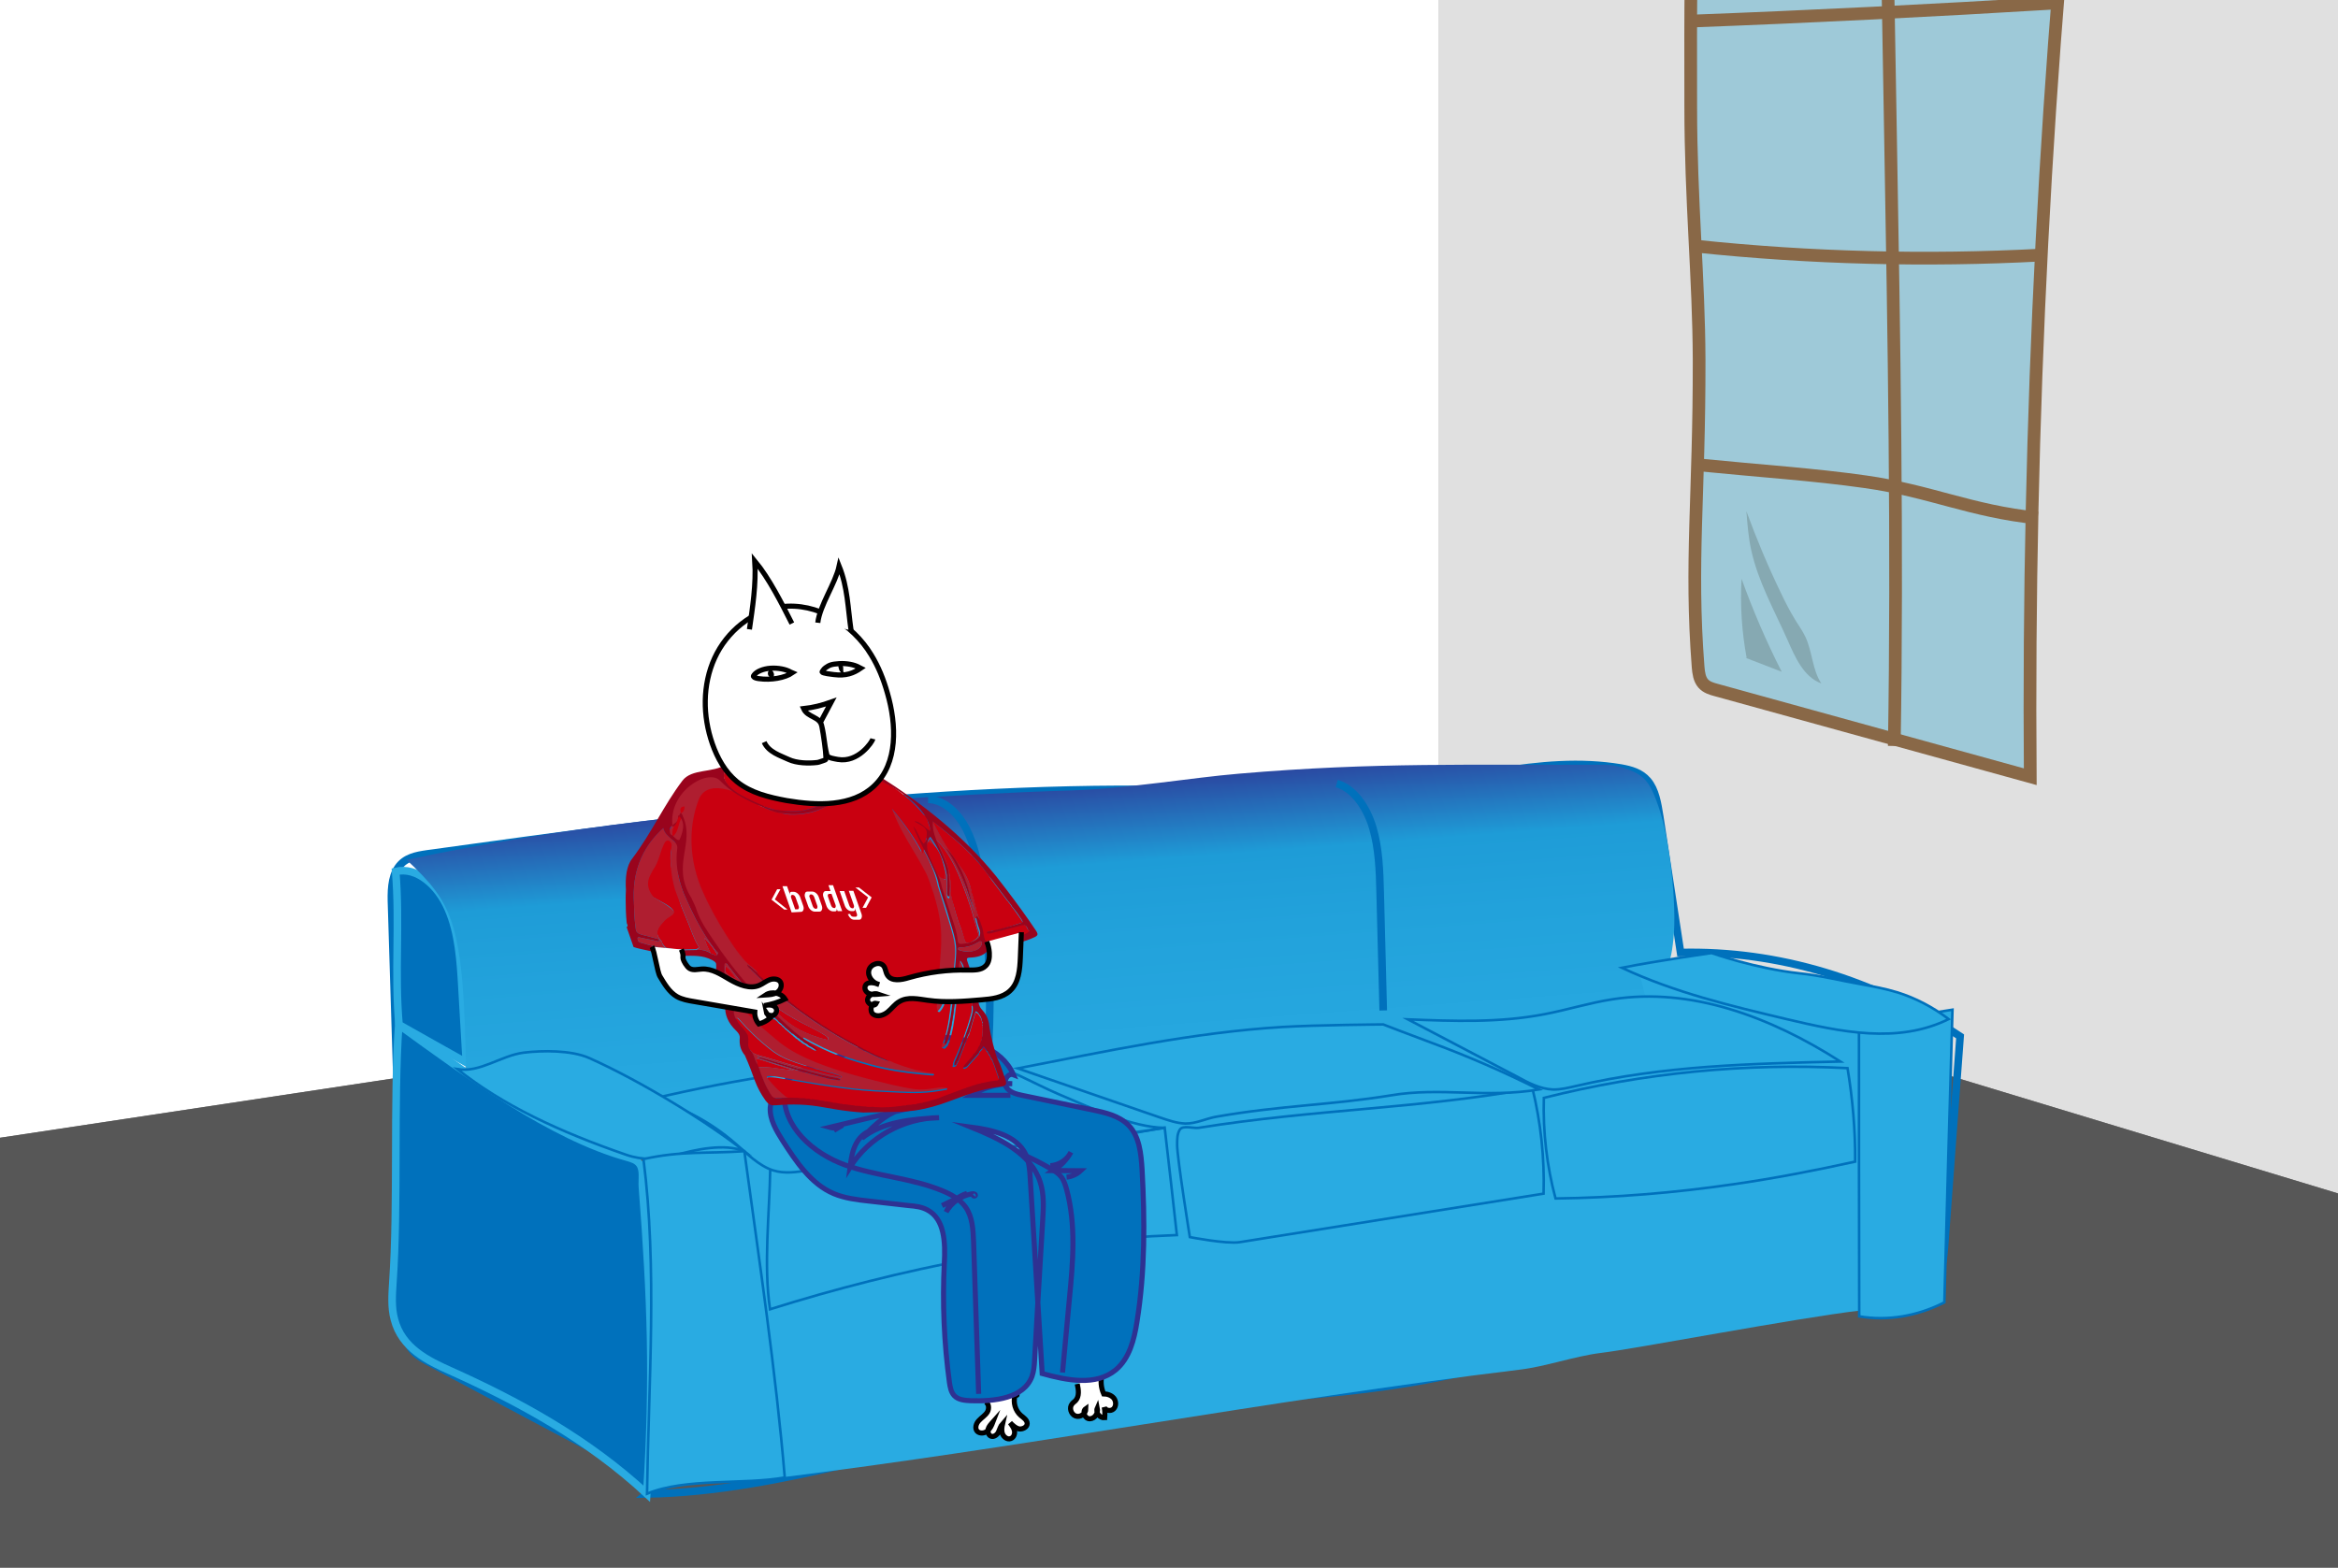<?xml version="1.0" encoding="utf-8"?>
<!-- Generator: Adobe Illustrator 18.1.1, SVG Export Plug-In . SVG Version: 6.00 Build 0)  -->
<svg version="1.1" xmlns="http://www.w3.org/2000/svg" xmlns:xlink="http://www.w3.org/1999/xlink" x="0px" y="0px"
	 viewBox="0 0 920 617" enable-background="new 0 0 920 617" xml:space="preserve">
<rect x="0" y="0" width="920" height="617" fill="#808080" stroke="none"/>
<g id="Walls">
	<polygon fill="#E0E0E0" points="566,362.4 566,-172.5 920,-172.5 920,469.7 	"/>
	<polygon fill="#FFFFFF" points="0,447.8 566,362.4 566,-172.5 0,-164.6 	"/>
	<polygon fill="#575757" points="0,761.5 0,447.8 565.9,362.4 920,469.7 920,761.5 	"/>
</g>
<g id="Window">
	<path fill="#9EC9D8" stroke="#896847" stroke-width="5" stroke-miterlimit="10" d="M666.6-55c0.3-7.5-5-30.2,2-33.1
		c12.5-5.2,14.6-2.3,24.9-4.6c41.9-9.4,84.4-16.5,127.1-21.3C805,25.3,797.8,165.5,798.9,305.7c-41.2-11.4-82.3-22.7-123.5-34.1
		c-1.9-0.5-3.9-1.1-5.2-2.6c-1.5-1.7-1.8-4.2-2-6.5c-3.2-41.4,0.5-67.1,0.4-120.9c-0.1-32-3.3-62.7-3.3-99.7
		C665.2-1.4,665.3-16.4,666.6-55z"/>
	<g id="Layer_19">
	</g>
	<path fill="#86A9B2" d="M687.3,258.9c-1.9-10.2-2.6-20.7-2-31.1c4.5,12.5,9.8,24.8,15.8,36.6c-4.7-1.8-9.5-3.7-14.2-5.5"/>
	<path fill="#86A9B2" d="M710.4,250.6c2.8,5.9,2.7,13,6.3,18.4c-7-2.6-10.3-10.3-13.3-17.1c-5.2-11.7-11.6-23-14.3-35.4
		c-1.1-5-1.5-10.2-1.9-15.3c4,10.9,8.5,21.7,13.6,32.2c1.7,3.6,3.6,7.3,5.7,10.7C707.8,246.2,709.3,248.3,710.4,250.6z"/>
	<path fill="none" stroke="#896847" stroke-width="5" stroke-miterlimit="10" d="M666.7,182.8c27.3,2.7,46.7,3.9,67.2,6.8
		c25.7,3.6,41.5,11.6,67.9,14.3"/>
	<path fill="none" stroke="#896847" stroke-width="5" stroke-miterlimit="10" d="M667.5,96.9c44.9,4.7,90.4,5.9,135.5,3.5"/>
	<path fill="none" stroke="#896847" stroke-width="5" stroke-miterlimit="10" d="M665.3,8.3c47.9-1.8,95.7-4.2,143.4-7.1"/>
	<path fill="none" stroke="#896847" stroke-width="5" stroke-miterlimit="10" d="M741.2-102.5c0.6,36.4,1.2,72.7,1.9,109.1
		c0.3,15.4,0.5,30.7,0.8,46.1c1.4,80.3,2.8,160.6,1.5,240.9"/>
</g>
<g id="Feet">
</g>
<g id="Tail">
</g>
<g id="Arms">
</g>
<g id="Jeans">
</g>
<g id="Head">
</g>
<g id="Couch">
	<path fill="none" stroke="#0071BC" stroke-width="3" stroke-miterlimit="10" d="M637.9,302.3c-32.2-5.4-64.5,6.2-96.9,9.3
		c-20.5,2-41.1,0.5-61.7-0.3c-104-3.8-207.9,10.5-311.3,24.8c-4.1,0.6-8.6,1.4-11.3,5.3c-2.8,4-2.8,9.8-2.6,15.1
		c1.7,53.9,3.3,107.9,5,161.8c0.1,4.1,0.3,8.6,2.3,11.9c1.7,2.7,4.3,4.2,6.9,5.6c30.3,16.1,60.6,32.3,91,48.4
		c-1.6,1.3-3.2,2.5-4.8,3.8c53.9-1,106.4-21.3,159.9-29.9c46.6-7.5,93.9-6.1,140.5-13.9c64.2-10.8,127.1-39,191.9-35.6
		c5.1,0.3,11,0.4,14.6-4.2c2.9-3.6,3.4-9.2,3.8-14.3c2-27.4,4.1-54.8,6.1-82.2c-33.6-22.5-71.9-33.9-110-33
		c-2.7-17.8-5.5-35.7-8.2-53.5c-0.8-5.1-1.7-10.6-4.7-14.1C645.6,304,641.7,303,637.9,302.3z"/>
	<g>
		<path fill="#0071BC" stroke="#29ABE2" stroke-width="3" stroke-miterlimit="10" d="M252.8,467.2c-0.2-3.2,0.6-6.7-1.1-9.1
			c-1.2-1.6-3-2.1-4.7-2.6c-30.2-8.3-63.3-32.8-90.1-52.2c-2.1,30.3-0.2,71-2.3,101.3c-0.3,4.9-0.7,10,0.6,14.7
			c2.9,11.3,13.2,16.3,22.2,20.3c27.1,12.2,54,26.9,77.1,48.3C257.4,542.7,256.2,511.1,252.8,467.2z"/>
		<path fill="#29ABE2" d="M732,515.8c-0.2-15.2,11.4-115.1,5.5-114.9c-41.8,1.4-63.6-23.9-106.4-19.2c-21.2,2.3-65.8,11.7-86.8,16
			c-55.6,11.3-83-0.7-139.2,4.7c-20.9,2-132.2,20.6-153.1,22.6c1.8,19.5,47.8,137.7,49.6,157.2c98.2-11.9,198-31.2,296.2-43.1
			c10.8-1.3,21.2-5.2,32-6.6C643.6,530.9,706.4,518.8,732,515.8z"/>
		<path fill="#0071BC" stroke="#29ABE2" stroke-width="3" stroke-miterlimit="10" d="M157,403.3c8.8,5,17.6,9.9,26.5,14.9
			c-0.6-9.8-1.1-19.5-1.7-29.3c-0.6-10.7-1.3-21.7-5.4-31.1c-4-9.4-12.4-16.8-20.7-14.8C157.4,363.7,155.2,382.6,157,403.3"/>
		<linearGradient id="SVGID_1_" gradientUnits="userSpaceOnUse" x1="416.687" y1="442.042" x2="403.598" y2="268.471">
			<stop  offset="0" style="stop-color:#29ABE2"/>
			<stop  offset="0.407" style="stop-color:#22A2DB"/>
			<stop  offset="0.578" style="stop-color:#1E9CD7"/>
			<stop  offset="0.81" style="stop-color:#2E3192"/>
			<stop  offset="1" style="stop-color:#005B97"/>
		</linearGradient>
		<path fill="url(#SVGID_1_)" d="M345.5,315c-64.1,4.2-122.2,10-185.5,23.4c18.3,17.3,22.5,24.4,23.4,83.9
			c13.3,0.5,25.5-4.4,38.6-7.1c-1.9,7.6,15.7,27.4,22,26.9c133-11,272.8-28.7,405.7-39.7c-0.3-4.1-4.5-17.4-4.8-21.5
			c10.4,2.7,12.2,1.8,13.6-11.4c1.4-13.3-1.5-39.6-5.8-51.8c-1.5-4.3-3.1-8.9-6.2-11.6c-3.5-3.2-10.8-5.1-15.1-5.1
			c-52.2,0.2-90.1-1.1-143.8,3.5c-19.1,1.6-42.8,5.8-66,6.6C397.7,311.8,369.7,313.4,345.5,315z"/>
		<path fill="#29ABE2" stroke="#0071BC" stroke-miterlimit="10" d="M458.3,443.8c-51.3,9.2-101.5,15.4-155.2,16
			c-0.3,17.9-2.7,37.9-0.1,55.5c51.2-16.1,107.4-27.3,160.1-29.2C461.6,472.1,459.9,458,458.3,443.8z"/>
		<path fill="#29ABE2" stroke="#0071BC" stroke-miterlimit="10" d="M416.7,430.7c12.3,5.2,28.7,13,41.6,13.2
			c-45.6,7.2-94.6,9.5-140.1,16.7c-4.7,0.7-9.5,1.5-14.1,0c-5.5-1.8-10.1-6.5-14.8-10.6c-9.9-8.6-21.3-14.6-33.1-17.4
			c34.6-8.2,69.7-13.4,104.9-15.7c8.2-0.5,16.4-0.9,24.5,0.9C396.4,420.1,406.4,426.3,416.7,430.7z"/>
		<path fill="#29ABE2" stroke="#0071BC" stroke-miterlimit="10" d="M463.2,450.6c0,5.1,5,36.3,5,36.3s14.3,2.8,19.6,2
			c41.3-6.6,78.3-12.5,119.6-19.1c0.4-14-1.1-28.1-4.4-41.5c-44.2,8.1-85.2,8.2-131.4,15.6c-1.9,0.3-6.3-1.2-7.4,0.8
			C463.2,446.3,463.2,448.5,463.2,450.6z"/>
		<path fill="#29ABE2" stroke="#0071BC" stroke-miterlimit="10" d="M605.6,428.8c-14-7-28.2-13.2-42.6-18.5
			c-8.4-3.1-18.7-7.1-18.7-7.1s-26.4,0.2-39.6,1c-35,2.1-69.6,9.6-104.2,16.3c18.6,6.4,37.3,12.9,55.9,19.3c3.3,1.1,6.6,2.3,10,2.4
			c4.2,0.1,8.2-2,12.3-2.7c25.9-4.5,44.6-4.5,68.7-8.4C566.8,427.8,584.8,432.3,605.6,428.8z"/>
		<path fill="#29ABE2" stroke="#0071BC" stroke-miterlimit="10" d="M612.1,471.7c23.4-0.3,46.7-2.2,70-5.6c16-2.3,32-5.4,47.9-8.9
			c0.1-12.4-1-24.7-3-36.8c-40-2.1-80.2,1.8-119.5,11.7C607.1,445.5,608.7,459,612.1,471.7z"/>
		<path fill="#29ABE2" stroke="#0071BC" stroke-miterlimit="10" d="M611,428.8c3.1,0.1,6.2-0.7,9.3-1.4c34.2-8,69.2-8.8,103.9-9.6
			c-27.7-17.7-58.9-29.3-89.7-24.5c-9.1,1.4-17.9,4.2-26.9,5.9c-17.7,3.4-35.7,2.7-53.6,2c14.3,7.5,28.6,15,42.9,22.5
			C601.4,426.2,606.1,428.6,611,428.8z"/>
		<path fill="none" stroke="#0071BC" stroke-width="3" stroke-miterlimit="10" d="M389,411c1.2-21,0.2-42.1-2.8-62.8
			c-1.1-7.6-2.6-15.3-5.9-21.8c-3.3-6.5-8.9-11.7-15.1-11.8"/>
		<path fill="none" stroke="#0071BC" stroke-width="3" stroke-miterlimit="10" d="M544.3,397.7c-0.4-15.4-0.8-30.9-1.2-46.3
			c-0.2-8.6-0.5-17.5-2.9-25.6c-2.4-8.1-7.5-15.5-14.2-17.4"/>
		<path fill="#29ABE2" stroke="#0071BC" stroke-miterlimit="10" d="M246.4,454.5c6.3,2.2,13,2,19.3,0.2c7.8-2.3,19.5-4.8,27.2-1.6
			c-13.8-11-40.4-27.5-61.1-36.7c-7-3.1-18.4-3-25.7-2.1c-8.9,1.1-17.2,8-26.1,6.5C197.8,435,220,445.4,246.4,454.5z"/>
		<path fill="#29ABE2" stroke="#0071BC" stroke-miterlimit="10" d="M292.9,453.1c-15,1-25-0.2-39.7,3.1c5.5,42.8,2,88.4,1.4,131.7
			c15-6.3,38.5-3.5,54.2-6.4C305.4,540.6,298.7,495.6,292.9,453.1z"/>
		<path fill="#29ABE2" stroke="#0071BC" stroke-miterlimit="10" d="M768.3,397.4c-12.2,2-24.5,3.7-36.8,5.1c0,38.5,0,77.1,0.1,115.6
			c11.3,1.9,22.9-0.1,33.5-5.5C766.1,474.2,767.2,435.8,768.3,397.4z"/>
		<path fill="#29ABE2" stroke="#0071BC" stroke-miterlimit="10" d="M746.7,390.6c-4.9-1.5-9.8-2.4-14.8-3.3
			c-7.9-1.4-15.8-3.4-23.7-4.2c-17.5-1.9-34.7-8-34.7-8s-21.2,3-35.3,5.8c20.9,9.8,42.9,15,64.8,20.2c21.2,5,43.7,9.9,63.8,0
			C760.5,396.3,753.7,392.8,746.7,390.6z"/>
	</g>
	<path fill="#FFFFFF" stroke="#000000" stroke-width="2" stroke-miterlimit="10" d="M433.7,540.8c-0.7,2.6-0.5,5.3,0.6,7.8
		c1.5,0,3.1,0.6,4,1.7c0.9,1.2,1,3.1-0.1,4.2c-1.1,1.1-3.3,0.7-3.7-0.7c0.3,1.4,0.3,2.8,0.2,4.2c-1.9,0.2-3.7-2-2.9-3.8
		c0.4,1.9-0.9,4.1-2.9,4.2s-3.2-2.9-1.6-4c0,2-2.2,3.6-4.1,2.9c-1.8-0.7-2.6-3.3-1.3-4.8c0.4-0.5,0.9-0.8,1.3-1.2
		c1.6-1.7,1.2-4.4,0.7-6.6"/>
	<path fill="#FFFFFF" stroke="#000000" stroke-width="2" stroke-miterlimit="10" d="M400,549.1c0.3,0.2,0.3-0.5,0-0.5
		c-0.3,0-0.5,0.4-0.6,0.7c-0.8,2.7,0.1,5.9,2.3,7.8c1.1,0.9,2.5,1.8,2.5,3.2c0,1.4-1.8,2.3-3.2,2.1c-1.4-0.3-2.5-1.4-3.5-2.4
		c0.7,1,1.5,2,1.7,3.2c0.2,1.2-0.3,2.6-1.5,3c-1.3,0.5-2.7-0.6-3.2-1.8c-0.5-1.3-0.3-2.7,0-4c-0.8,0.9-1.1,2.1-1.6,3.2
		s-1.7,2-2.8,1.7c-1.1-0.3-1.5-1.7-1.3-2.8c0.3-1.1,1.1-1.9,1.9-2.8c-0.5,1.3-1.1,2.7-2.3,3.6c-1.1,0.9-2.9,1-3.9,0
		c-1-1.2-0.4-3.1,0.7-4.2c1.1-1.2,2.5-2,3.3-3.3c0.8-1.3,0.7-3.5-0.8-4"/>
	<g>
		<path fill="#0071BC" stroke="#2E3192" stroke-width="2" stroke-miterlimit="10" d="M439,539.2c-7.8,6.4-19.2,4.1-28.9,1.4
			c-1.6-25.6-3.1-51.1-4.7-76.7c-0.2-3.3-0.4-6.6-1.8-9.6c-3.6-7.5-13.2-9.6-21.5-10.7c11.1,4.5,23.5,10.2,27.2,21.6
			c1.6,4.8,1.3,10,1,15.1c-1.1,18.4-2.2,36.7-3.2,55.1c-0.1,2.1-0.3,4.3-1,6.3c-3.2,8.7-14.8,9.9-24,9.6c-2.4-0.1-5-0.3-6.6-2
			c-1.3-1.4-1.6-3.3-1.9-5.2c-2.1-15.6-2.8-31.4-2-47.1c0.4-7.7,0.2-17.2-6.7-20.8c-2.2-1.2-4.7-1.5-7.2-1.7
			c-5.3-0.6-10.6-1.2-15.9-1.8c-4.6-0.5-9.4-1.1-13.7-2.9c-9-3.8-14.8-12.6-20.1-20.8c-2.5-4-5.2-8.4-4.9-13.1
			c0.5-8.4,9.5-13.4,17.3-16.5c15.7-6.2,32.2-11.4,49-11.2c11.6,0.1,24.8,4.2,29.4,14.8c-2.3-0.9-4.2,2.7-2.9,4.8
			c1.3,2.1,3.9,2.8,6.3,3.3c9.2,1.9,18.3,3.8,27.5,5.7c5.2,1.1,10.7,2.3,14.4,6.1c4.3,4.4,4.9,11.2,5.3,17.3c1.1,20,1.2,40.2-2,60
			C446.3,527.3,444.4,534.7,439,539.2z"/>
		<path fill="none" stroke="#2E3192" stroke-width="2" stroke-miterlimit="10" d="M370.7,474.5c3.3-1.6,6.5-3.2,9.8-4.8
			c-3.6,1.1-6.7,3.8-8.2,7.3c2.1-3.7,5.9-6.4,10-7.1c0.6-0.1,1.3-0.1,1.5,0.4c0.2,0.5-1.1,0.6-0.7,0.1"/>
		<path fill="none" stroke="#2E3192" stroke-width="2" stroke-miterlimit="10" d="M413.3,458.8c3.4-0.2,6.6-2.3,8.1-5.3
			c-1.6,2.9-4,5.4-6.9,7.2c3.6,0,7.2,0.1,10.7,0.1c-1.5,1.4-3.5,2.3-5.5,2.5"/>
		<path fill="none" stroke="#2E3192" stroke-width="2" stroke-miterlimit="10" d="M344.8,444.7c-3.3-0.1-6.2,2.3-7.8,5.2
			c-1.6,2.9-2.1,6.2-2.5,9.5c7.4-11.8,21.1-19.4,35-19.5c-10.7,0.6-22.1,1.5-30.4,8.1c5.3-5.6,11.4-11.5,19.1-11.9
			c-10.6,2.5-21.1,5.1-31.7,7.6c1.7,0.5,3.6,0.2,5-0.8c-1.1,0.7-2.3,1.3-3.4,2"/>
		<path fill="none" stroke="#2E3192" stroke-width="2" stroke-miterlimit="10" d="M385.1,548.6c-0.7-20-1.3-39.9-2-59.9
			c-0.2-4.7-0.4-9.8-3.2-13.7c-2.2-3-5.6-4.9-9-6.3c-12.2-5.1-25.9-5.7-38.4-10.2c-12.5-4.5-24.6-15.1-23.9-28.4"/>
		<path fill="none" stroke="#2E3192" stroke-width="2" stroke-miterlimit="10" d="M418.1,540.2c0.9-9.6,1.8-19.3,2.7-28.9
			c1.4-14.4,2.7-29.2-1.1-43.2c-0.5-1.7-1-3.5-2.1-4.9c-1-1.3-2.4-2.2-3.8-3c-4-2.4-8.2-4.5-12.5-6.3"/>
		<path fill="none" stroke="#2E3192" stroke-width="2" stroke-miterlimit="10" d="M385.1,429.4c4-2.1,8.6-3.1,13.2-2.9
			c-5.7,0-11.4,1.6-16.2,4.6c5.2,0,10.3,0,15.5,0"/>
	</g>
	<g>
		<g>
			<defs>
				<polygon id="SVGID_2_" points="224.7,302.1 384.3,298.6 432,435.9 272.5,439.3 				"/>
			</defs>
			<clipPath id="SVGID_3_">
				<use xlink:href="#SVGID_2_"  overflow="visible"/>
			</clipPath>
			<g clip-path="url(#SVGID_3_)">
				<defs>
					<polygon id="SVGID_4_" points="186.7,229.5 359,225.8 491.4,606.4 319.1,610.1 					"/>
				</defs>
				<clipPath id="SVGID_5_">
					<use xlink:href="#SVGID_4_"  overflow="visible"/>
				</clipPath>
				<path clip-path="url(#SVGID_5_)" fill="#AF1E30" d="M349.7,417c0.8-0.2,1.4,0.4,2.2,0.7c4.6,1.8,9.2,3.2,14,3.9
					c0.3,0,0.5,0.1,0.8,0.1c0.4,0.1,0.9,0.1,0.9,0.6c0.1,0.5-0.5,0.4-0.9,0.4c-1.4-0.1-2.9-0.3-4.3-0.4c-6.5-0.6-12.9-1.6-19.4-3.3
					c-7.5-2-14.8-4.4-21.7-8c-1.5-0.8-3-1.5-4.5-2.4c-1.1-0.6-0.6,0.1-0.6,0.4c-2.8-2-5.3-4.2-7.7-6.4c-9.8-9-18.2-18.6-25.4-28.6
					c-2.4-3.3-4.6-6.7-6.7-10c-1.2-1.9-2.2-3.9-2.8-5.9c-0.6-1.7-1.4-3.4-2.2-5.1c-7.7-13.5-4.3-10.7-5.8-23
					c-2.8,1.4-2.1-2.1-1.4-4.9c-2-13.7,6.6-22.6,18.9-18.9c2.2,0,5.6,5.9,8.7,7.2c-6.6-1.9-15.2-2.6-16.2,2.2
					c-2.4,10.3-5,20.3,0.4,33.6c0.8,1.9,1.7,3.8,2.6,5.7c2.9,5.9,6.4,11.8,10.3,17.5c2.1,3,4.3,6,7.6,8.5c0.8,0.6,1.7,1.3,1.9,2.2
					c-1.5-0.9-2.3-2.4-4.2-3.3c0.2,0.8,0.7,1.2,1.1,1.7c2.3,2.2,4.5,4.4,6.9,6.6c11.1,9.7,23.6,18.2,37.5,25.3
					c2.8,1.4,5.6,2.8,8.7,3.9C348.7,417.3,349.5,417.9,349.7,417 M295,388c-0.1,0.6,0.3,0.8,0.5,1c2.3,2.6,4.9,5,7.7,7.4
					c3.7,3.1,7,6.6,11.7,9c3.2,1.6,6.5,2.9,10,3.7c0.5,0.1,0.9,0.2,1.1-0.1c0.2-0.4-0.2-0.7-0.5-0.9c-0.3-0.3-0.7-0.5-1.1-0.8
					c-3.6-2.2-7.6-4-11.4-6.1c-4.5-2.5-8.6-5.4-12.4-8.5C298.6,391.1,296.9,389.6,295,388"/>
				<path clip-path="url(#SVGID_5_)" fill="#AF1E30" d="M304.8,400.8c-1.4-0.3-1.9-1.3-2.6-2c-2.9-2.8-6.5-5-10.2-7.2
					c-0.7-0.4-1.6-0.7-2.3-0.4c-0.7,0.3-0.4,0.9-0.2,1.4c0.6,1.8,2,3.4,3.5,4.9c4.1,4.3,8.7,8.3,13.5,12.2c4.3,3.4,9.3,5.9,14.6,8
					c9.6,3.8,19.5,6.3,29.5,8.7c3.1,0.7,6.2,1.4,9.3,1.8c2.5,0.3,4.7,0,6.9-0.3c1.5-0.2,3-0.5,4.7-0.3c0.4,0.1,0.8-0.1,1,0.4
					c0.1,0.4-0.3,0.5-0.6,0.5c-1.7,0.3-3.4,0.6-5.1,0.8c-3.1,0.4-6.3,0.5-9.5,0.4c-4.3-0.1-8.6-0.4-12.9-0.6
					c-6.1-0.3-12.3-1.1-18.5-2c-6.2-0.9-12.5-2.1-18.7-3.1c-1.5-0.3-3.1-0.5-4.6-0.5c-0.8,0-1.1,0.2-0.5,0.9c2,2.3,4.2,4.5,6.7,6.6
					c0.6,0.5,1.5,0.5,2,1c-1.8,0.1-3.7,0.1-5.5,0.2c-0.9,0-1.5-0.2-1.9-1c-2.3-3.7-3.8-7.4-5-11.1c4.5-0.4,9.3,0.9,14,1.2
					c-4.6-1.6-9.3-3.1-13.9-4.5c-0.7-0.2-0.9-0.1-0.8,0.5c0.1,0.5,0.7,1.1,0.1,1.5c-1-1.8-1.1-3.6-2.6-5.3c0.3,0,0.6,0.2,0.8,0.4
					c0.6,0.9,1.6,1.2,2.6,1.5c3.6,1,7.3,2.1,10.9,3.2c6.9,2,13.7,4,20.7,5.3c0.4,0.1,0.8,0.3,1.1-0.1c-1-0.6-2-1-3.1-1.3
					c-5-1.3-9.9-2.6-14.8-4.3c-3.6-1.2-6.9-2.7-9.8-5c-4.8-3.7-8.9-7.7-12.7-12c-0.6-0.7-0.9-0.7-1.4-0.2c-0.7-1-1-2.1-0.9-3.1
					c0.4-2.9-0.3-5.9-2.3-8.9c-1.3-1.9-1.3-3.8-1.4-5.7c0-1.2,0-2.5,0-3.7c0-0.3-0.1-0.7,0.4-0.7c0.5,0,0.6,0.4,0.8,0.7
					c2.2,2.8,4.4,5.6,6.7,8.4c3.3,3.9,6.8,7.7,10.7,11.2C304,399.9,304.4,400.3,304.8,400.8 M297.9,416.2c0.6,0.2,0.9,0.3,1.2,0.5
					c8.8,3,17.7,5.6,26.7,7.8c1.2,0.3,2.5,0.5,3.8,0.6c0.3,0,1,0.2,1-0.2c0-0.5-0.6-0.5-1.1-0.6c-1.1-0.2-2.1-0.4-3.2-0.6
					c-8.8-2-17.5-4.7-26.2-7.3C299.4,416.1,298.7,415.8,297.9,416.2 M285.5,380.2c-0.1,1.2-0.6,2.1,0.4,2.9c0.8,0.7,1.9,1.2,2.8,1.8
					c0.2,0.1,0.4,0.2,0.5,0.1c0.3-0.1,0.1-0.3,0-0.5C288,383.2,287.1,381.8,285.5,380.2"/>
				<path clip-path="url(#SVGID_5_)" fill="#AF1E30" d="M381.7,392.7c-0.9-0.7-0.6-1.6-1.3-2.4c-1.2-1.3-2.4-2.5-3.4-4
					c-0.6,0.6-0.5,1.3-0.6,2c-0.6,5-1,10.1-1.9,15.1c-0.5,2.6-1,5.1-2.1,7.5c-0.1,0.2-0.2,0.4-0.4,0.5c-0.4,0.3-0.5,1.2-1.5,0.7
					c-0.9-0.4-0.5-1.1-0.3-1.6c2.4-6,2.8-12.6,3.6-19.1c0.1-0.7,0.1-0.7-0.4-1.6c-0.6,1.3-1.1,2.4-1.7,3.6c-0.7,1.3-1.1,2.8-2.2,4
					c-0.2,0.2-0.3,0.5-0.7,0.4c-0.5-0.1-0.4-0.5-0.5-0.7c-0.4-0.9-0.3-1.7-0.2-2.5c0.5-6.8,1-13.6,1.5-20.4
					c0.3-4.4,0.3-8.9-0.5-13.5c-0.7-4.2-1.9-8.5-3.4-12.7c-0.5-1.4-1-2.8-1.6-4.3c-4.6-9-10.6-17-13.7-25.9
					c4.6,5.4,8.9,11.4,12.1,17.5c0.3-0.7,0-2.2-0.2-2.9c3,5.4,5.7,11,6.7,16.2c0.5,1.6,1,3.2,1.5,4.8c1,3.2,2,6.4,3,9.6
					c0.9,3,1.9,6.1,2.2,9.1c0.4,3.9-0.3,7.6-0.6,11.4c-0.5,7.4-1,14.8-2.6,21.9c-0.4,1.5-0.9,3-1.3,4.6c-0.1,0.2-0.4,0.4,0.1,0.7
					c0.5,0.3,0.5-0.2,0.7-0.3c0.4-0.3,0.4-0.8,0.5-1.2c2.1-7.1,2.7-14.7,3.6-22.2c0.3-2.4,0.5-4.9,0.8-7.3c0.1-0.6,0.1-1.2,0.5-1.7
					c0.6,0.6,0.9,1.2,1.1,1.8c1.6,4.2,2.8,8.3,3.4,12.5C381.8,392.4,381.7,392.5,381.7,392.7"/>
				<path clip-path="url(#SVGID_5_)" fill="#C90010" d="M312.2,319.3c-1.8,0-3.7,0.1-5.5-0.2c-1.7-0.3-3.6-0.9-5.3-1.4
					c-6.3-1.6-15.2-6.1-16.5-11.6c-1-7.5,9.4,5.3,14.4,6.3c1.7,0.8,3.4,1.5,5.1,1.9c5.1,1.3,10.2,0.7,14-1.7c1.6-1,3.1-2.1,4.3-3.4
					c1.2-1.2,2.3-2.6,3.1-4.2c0.8-1.9,2.7-2.6,4.2,0.1c3,4-1.3,4.1-1.4,6.9c-1.2,1.6-2.7,2.9-4.5,4c-1.8,1.1-4,2-6.5,2.6
					C316,319.1,314.2,319.3,312.2,319.3"/>
				<path clip-path="url(#SVGID_5_)" fill="#AF1E30" d="M371.7,327.8c-1-0.5-2.7-1.5-3.7-2.9c3.8,9.5,12.9,16.8,14.6,27.1
					c0.6,1.7,1,3.4,1.4,5.1c0.4,1.7,0.9,3.4,1.5,5.1c0.1,0.3,0.1,0.5-0.3,0.6c-0.3-0.5-0.3-1.1-1.1-1.5c-0.5,0.2-0.3,0.5-0.2,0.9
					c0.4,1.3,0.6,2.6,1.1,3.9c1,2.5,0.2,4.1-2.3,5.1c-1.4,0.6-3,0.9-4.6,1c-0.9,0.1-1.5-0.3-1.5-1c-0.4-4.1-2-8.1-3.3-12.2
					c-0.5-1.5-1-3.1-1.5-4.6c-0.5-1.5-1-3.1-1.5-4.6c-0.4-3.4-4.3-10.2-5.5-13.6c2.8,3.4,3.6,8.8,7.3,10.1c-1.1-4.8-1.9-11.6-6-14.2
					c-1.5-1.3-1.5,3.5,0,6.2c-2.3-3.4-2.1-6.1-0.1-8.2c3.3,4.7,5.7,10.1,6.5,15.1c0.2,2.4,0.1,4.7,0.1,7c0,0.3,0,0.5,0.1,0.8
					c0.1,0.2,0.2,0.5,0.5,0.6c0.4,0,0.4-0.2,0.4-0.4c0-1.3,0.2-2.6,0-3.9c-0.7-7.1-2.3-13.1-6.6-19.1c0.1-2.5-2.5-6.4,0.2-6.8
					C368.3,323.9,370.7,326.9,371.7,327.8 M378,365c0.4,1.2,0.8,2.5,1.3,3.7c0.3,0.8,0.1,2,1.2,2.3c1.2,0.4,2.1-0.4,2.9-0.9
					c1.1-0.6,2-1.5,1.6-2.8c-0.5-1.9-1.3-3.8-1.7-5.7c-0.4-1.5-0.8-3-1.3-4.5c-0.5-1.5-1-3-1.5-4.5c-2.7-7.4-5.8-16.2-12.2-22.2
					c3,5.4,5.4,10.8,5.8,16.6c0.1,2.5-0.1,5,0.7,7.5C375.8,358,376.4,361.5,378,365 M383.6,359c-0.6-2.1-1.2-4.2-1.9-6.3
					c-1.3-6.2-5-13.6-9.6-19c4.8,6.1,6.9,12.2,9.1,19C382,354.8,382.7,356.9,383.6,359"/>
				<path clip-path="url(#SVGID_5_)" fill="#AF1E30" d="M289.5,304.4c2.8-0.4,6.5,1.4,9.4,1.8c1.5,0.2,3,0.3,4.5,0.4
					c6.2,0.3,12.1-0.3,18-1.4c1.2-0.2,2.3-0.5,3.5-0.8c-0.7,1.3-1.4,2.5-2.4,3.4c-1,0.9-2.2,1.6-4,1.9c-4.7,1-9.6,1.2-14.7,0.8
					c-1.7-0.1-3.4-0.4-5.2-0.7c-2-0.3-3.7-1-5.2-1.9C292,306.8,290.7,305.6,289.5,304.4"/>
				<path clip-path="url(#SVGID_5_)" fill="#AF1E30" d="M319.2,310.5c-2.7,3-9.2,4-14.5,2.9c-2.7-0.5-5.1-1.6-6.7-3.1
					c1.9,0.4,3.7,0.6,5.5,0.7c1.8,0.1,3.5,0.1,5.2,0.1C312.2,311,315.6,310.8,319.2,310.5"/>
				<path clip-path="url(#SVGID_5_)" fill="#C90010" d="M365.8,337.8c-1.3-2.5-1.6-6.7-0.2-6.4c5.3,2.6,6,10.6,6.4,14.7
					c-3.5-0.6-3.3-3.5-6-7.7C366,338.1,365.9,337.9,365.8,337.8"/>
				<path clip-path="url(#SVGID_5_)" fill="#C90010" d="M297.7,418.8c0.5-0.4,0-1-0.1-1.5c-0.1-0.5,0.1-0.7,0.8-0.5
					c4.6,1.5,9.3,2.9,13.9,4.5c-4.7-0.3-9.5-1.6-14-1.2C298,419.7,297.8,419.3,297.7,418.8"/>
				<path clip-path="url(#SVGID_5_)" fill="#AF1E30" d="M381.5,374.6c-1.1-0.2-2.3-0.1-3.5-0.5c-0.4-0.1-0.9-0.3-1-0.7
					c0-0.4,0.3-0.5,0.8-0.5c2.9,0,5.2-0.9,7.2-2.1c0.3-0.2,0.6-0.5,1.1-0.2c0.5,0.3,0.3,0.7,0.2,1
					C385.8,373.5,384,374.3,381.5,374.6"/>
				<path clip-path="url(#SVGID_5_)" fill="#AF1E30" d="M375.1,419.4c-0.8,0.1-0.8,0.1-0.8-0.6c0.1-1.5,0.9-2.7,1.5-4
					c2.2-5,4-10.1,5.5-15.4c0.3-1.1,0.7-2.3,0.4-3.6c-0.1-0.2,0.1-0.3,0.4-0.4c0.6,1.5,0.2,2.9-0.2,4.2c-1.5,5.9-3.9,11.5-6.2,17.1
					C375.3,417.6,374.8,418.4,375.1,419.4"/>
				<path clip-path="url(#SVGID_5_)" fill="#AF1E30" d="M264.8,329.3c2.2-1.5,2.1-4.9,3.5-7c0.1,3.4,0.7,6.8-1.9,8.2
					C265.8,330.2,265.1,329.9,264.8,329.3"/>
				<path clip-path="url(#SVGID_5_)" fill="#C90010" d="M364,328.5c-0.5,0.6-0.3,1.3-0.6,2c-2.3-2-4.1-4-3.2-6.1
					c0.8-0.7,2.1,1.3,3.3,2.2C364,327.4,363.5,327.7,364,328.5"/>
				<path clip-path="url(#SVGID_5_)" fill="#AF1E30" d="M325,316.9c0.3,0.5-0.3,0.6-0.6,0.8c-3.9,2-8.5,3-13.7,2.8
					c-1.9-0.1-3.9-0.3-5.8-0.7c-1.9-0.4-3.9-1-5.9-1.7c-0.4-0.1-0.8-0.2-0.9-0.7c1.8,0.6,3.5,1.1,5.3,1.5c1.7,0.4,3.5,0.7,5.3,0.9
					c5.9,0.6,10.7-0.6,15.1-2.5C324.2,317.2,324.6,317.1,325,316.9"/>
				<path clip-path="url(#SVGID_5_)" fill="#AF1E30" d="M266.1,322.8c-0.6,2.3-1.2,3.7-2.1,5.7c-2.3-2,1.2-2.8,1.3-3.8
					C265.5,324.1,265.7,323.4,266.1,322.8"/>
				<path clip-path="url(#SVGID_5_)" fill="#C90010" d="M267.9,319.9c-0.4-1.7-0.1-2.4,1.5-2.5c-0.1,1.4-0.4,2.1-1.3,2.6
					C268,320,267.9,319.9,267.9,319.9"/>
				<path clip-path="url(#SVGID_5_)" fill="#AF1E30" d="M332.5,306.1c-0.3,1.8,0.1,4.5-2,5.4C331.1,309.7,331.8,307.9,332.5,306.1"
					/>
				<path clip-path="url(#SVGID_5_)" fill="#AF1E30" d="M293.4,315.2c-1.4-0.2-3.5-1.6-3.9-2.7C290.8,313.4,292.1,314.3,293.4,315.2
					"/>
				<path clip-path="url(#SVGID_5_)" fill="#AF1E30" d="M327.1,315.4c0,1.1-0.9,1.4-2.1,1.5C325.7,316.4,326.4,315.9,327.1,315.4"/>
				<path clip-path="url(#SVGID_5_)" fill="#AF1E30" d="M330.4,311.5c0.3,1-0.1,1.5-1.2,1.8C329.5,312.6,329.9,312,330.4,311.5"/>
				<path clip-path="url(#SVGID_5_)" fill="#AF1E30" d="M328.7,314c0.2,0.9-0.3,1.3-1.3,1.3C327.7,314.8,328.1,314.3,328.7,314"/>
				<path clip-path="url(#SVGID_5_)" fill="#C90010" d="M266.9,321.1c-0.1,3.3-3,4-2.2,8.1c2.2-1.4,2.1-4.8,3.4-7.1
					C267.9,321.5,267.6,320.8,266.9,321.1"/>
				<path clip-path="url(#SVGID_5_)" fill="#C90010" d="M282.2,375.6L282.2,375.6L282.2,375.6c-1.4-2.2-3-4.4-5-6.5
					c0.3,2.1,1.5,4.1,2.4,6.1c0.4,0.3,0.8,0.4,1.3,0.5C281.5,376.3,282,376.3,282.2,375.6C282.2,375.6,282.2,375.6,282.2,375.6"/>
				<path clip-path="url(#SVGID_5_)" fill="#AF1E30" d="M297,317c-0.5,0-0.9,0-1.1-0.5C296.3,316.6,296.7,316.8,297,317"/>
				<path clip-path="url(#SVGID_5_)" fill="#AF1E30" d="M298.1,317.5c-0.5,0.1-0.9,0.1-1.1-0.4C297.4,317.1,297.8,317.2,298.1,317.5
					"/>
				<path clip-path="url(#SVGID_5_)" fill="#AF1E30" d="M295.5,316.4c-0.5,0-1,0-1-0.6C294.9,315.9,295.3,316.1,295.5,316.4"/>
				<path clip-path="url(#SVGID_5_)" fill="#C90010" d="M274.8,372.4c-1.8-3-2.8-6.1-4-9.1c-0.9-2.2-1.8-4.4-2.7-6.6
					c-0.9-2.2-1.1-4.3-1.9-6.6c-1.8-6.5-3.5-12.8-1.4-17.6c-0.2-0.7-1.6-2.4-2.1-2.4c-5.2,2.2-3,8.9-6.4,11.7
					c-1.1,1.4-3.3,8,0.4,11.1c2.2,1.4,5.1,2.6,7.1,4.2c1.6,1.3,1.6,2,0.4,2.9c-0.9,0.7-2.1,1.3-2.8,2.1c-2,2.3-4.5,4.5-1.2,8.2
					c0.1,0.1,0.2,0.2,0.2,0.3c0.2,0.9,0.9,1.7,1.7,2.4c0.4,0.1,0.7,0.1,1,0.1c0.3,0.3,0.5,0.4,0.9,0.3c-0.1-0.1-0.2-0.2-0.3-0.3
					c-0.1,0-0.1-0.1-0.2-0.1c0.1,0,0.2,0,0.2,0.1c0.1,0,0.2,0.1,0.3,0.3c0.3,0,0.6,0.1,0.9,0.1c0.5,0.3,0.8,0.2,1.2,0.1
					c0.7,0,1.4,0.1,2.1,0.1c0.2,0,0.4,0,0.6,0c1.7,0,3.5-0.1,5.2-0.1C274.2,373.3,275.3,373.3,274.8,372.4"/>
				<path clip-path="url(#SVGID_5_)" fill="#C90010" d="M328,422.6c-5-1.3-9.9-2.6-14.8-4.3c-3.6-1.2-6.9-2.7-9.8-5
					c-4.8-3.7-8.9-7.7-12.7-12c-0.6-0.7-0.9-0.7-1.4-0.2c0.1,0.1,0.2,0.3,0.3,0.4c0.5,1.2,1.5,2.2,2.5,3.2c0.6,0.8,1.2,1.6,1.7,2.5
					c0,0.2,0.1,0.3,0.1,0.5c0.1,0.6,0.2,1.2,0.2,1.8c-0.2,0.1-0.1,0.3,0,0.5c-0.2,1.1-0.2,2.3,0.9,3.4c0.3,0,0.6,0.2,0.8,0.4
					c0.6,0.9,1.6,1.2,2.6,1.5c3.6,1,7.3,2.1,10.9,3.2c6.9,2,13.7,4,20.7,5.3c0.4,0.1,0.8,0.3,1.1-0.1
					C330.2,423.3,329.1,422.9,328,422.6"/>
				<path clip-path="url(#SVGID_5_)" fill="#C90010" d="M397.5,369.8c0.2,0,0.4-0.1,0.6-0.2c0.5,0,1.2-0.2,1.6-0.4
					c1.8-0.6,3.9-0.9,5.3-1.9c0.4-0.3,0-1.2-0.6-1.6c-0.1-0.1-0.2-0.3-0.2-0.4c-0.4-0.9-1-1.7-2.3-1.3c-4.1,1.2-8.4,2.1-12.5,3.2
					c-0.4,0-0.4,0-0.8,0c0.1-0.5,0.1-0.5,0.6-0.6c1.3-0.3,2.8-0.3,4.1-0.7c2.5-0.7,5.3-1.7,7.7-2.4c0.6-0.2,1.9,0,0.9-1.4
					c-1.3-1.8-2.5-3.7-4-5.5c-0.2-0.5-0.6-0.9-1-1.4c0-0.2-0.1-0.4-0.4-0.5c-1-1.4-2.1-2.7-3.1-4.1c-1-1.4-2.1-2.7-3.1-4.1
					c-6.3-9.7-14.9-16.5-23.2-23.2c6.8,15.1,13.7,18.3,15.3,28.3c0.6,1.7,1,3.4,1.4,5.1c0.4,1.7,0.9,3.4,1.5,5.1
					c0.1,0.3,0.1,0.5-0.3,0.6c0.4,1.1,0.7,2.1,1.1,3.2c0.4,0.2,0.7,0.3,1,0.3c-0.3-0.1-0.7-0.2-1-0.3c0.4,1.5,0.5,3.7,1.1,5.3
					c0.3,0.7,0.8,0.6,1.6,0.2c0.3,0,0.8,0.3,1.1,0.3"/>
				<path clip-path="url(#SVGID_5_)" fill="#C90010" d="M395,369.9c0.2,0,0.5,0,0.6-0.2"/>
				<path clip-path="url(#SVGID_5_)" fill="#99041D" d="M349.7,417c-0.1,0.9-1,0.3-1.5,0.1c-3-1-5.9-2.5-8.7-3.9
					c-14-7.1-26.4-15.6-37.5-25.3c-2.4-2.1-4.6-4.4-6.9-6.6c-0.5-0.4-1-0.9-1.1-1.7c1.9,0.9,2.7,2.3,4.2,3.3c0,0,0,0,0,0
					c0.5,0.6,1,1.2,1.7,1.6l0,0c0.5,0.6,1,1.1,1.7,1.6c0,0,0,0,0,0c0.5,0.6,1,1.2,1.8,1.6l0,0c0.2,0.3,0.4,0.5,0.8,0.7l0,0
					c0.2,0.3,0.4,0.5,0.8,0.7c0,0,0,0,0,0c0.2,0.3,0.4,0.5,0.8,0.7c0,0,0,0,0,0c0.8,0.9,1.8,1.7,3,2.5c0,0,0,0,0,0
					c0.3,0.4,0.7,0.7,1.2,0.9c0,0,0,0,0,0c0.3,0.4,0.7,0.7,1.2,0.9l0,0c0.3,0.4,0.7,0.7,1.2,0.9c0,0,0,0,0,0
					c0.2,0.3,0.5,0.5,0.9,0.7l0,0c0.3,0.4,0.7,0.7,1.2,0.9l0,0c0.4,0.5,1,0.8,1.6,1.2c0.1,0.1,0.2,0.1,0.3,0.2
					c0.3,0.4,0.8,0.7,1.3,0.9c0.1,0.1,0.2,0.1,0.3,0.2c0.5,0.5,1,0.8,1.6,1.1c0.1,0.1,0.2,0.1,0.3,0.2c0.5,0.5,1,0.8,1.7,1.1
					c0.3,0.2,0.7,0.5,1,0.7c0.8,0.7,1.8,1.3,2.8,1.8c0.3,0.2,0.7,0.5,1,0.7c1.3,1,2.7,1.8,4.2,2.5c1.2,0.8,2.4,1.5,3.7,2.1
					c0.5,0.4,1.1,0.7,1.8,1c0.4,0.2,0.7,0.4,1.1,0.6c0.4,0.4,0.9,0.6,1.4,0.8c0.4,0.2,0.8,0.4,1.1,0.6c0.3,0.3,0.6,0.4,1,0.5
					c0.1,0.1,0.2,0.1,0.4,0.2c0.3,0.3,0.7,0.4,1,0.5c0.1,0.1,0.2,0.1,0.4,0.2c0.3,0.3,0.6,0.4,1,0.5c0.1,0.1,0.3,0.1,0.4,0.2
					c0.3,0.3,0.6,0.4,1,0.5c0.5,0.2,0.9,0.4,1.4,0.6c0.3,0.3,0.7,0.4,1.1,0.5c0.1,0.1,0.2,0.1,0.4,0.2c0.3,0.3,0.7,0.4,1,0.5
					C349,416.6,349.3,416.8,349.7,417"/>
				<path clip-path="url(#SVGID_5_)" fill="#C90010" d="M364.4,330c0.5,0,1.9-2.8,1.9-2.8l-1.6-5.2c-0.2-0.4-0.2-0.7-1.1-1.2
					c-9-10.7-20.8-18-30-15c-3.3,1.4-3,7.5-6.3,9.5c-0.1,0.1-0.2,0.1-0.2,0.2c0,1.1-0.9,1.4-2.1,1.5c0,0,0,0,0,0
					c0.3,0.5-0.3,0.6-0.6,0.8c-3.9,2-8.5,3-13.7,2.8c-1.9-0.1-4-0.7-5.9-1.1c-1.9-0.4-3.9-1.6-5.8-2.4c-9.5-6.6-21.5-10.7-24.3-1.7
					c-3.1,8.3-4.2,20.6,1.1,33.9c0.8,1.9,1.7,3.8,2.6,5.7c2.9,5.9,6.4,11.8,10.3,17.5c2.1,3,4.3,6,7.6,8.5c0.8,0.6,1.7,1.3,1.9,2.2
					l0,0h0c0.5,0.6,1,1.2,1.7,1.6l0,0l0,0c0,0,0,0,0,0c0.5,0.6,1,1.1,1.7,1.6l0,0l0,0c0.5,0.6,1,1.2,1.7,1.6c0,0,0,0,0,0
					c0.2,0.3,0.4,0.5,0.8,0.7l0,0c0,0,0,0,0,0l0,0c0.2,0.3,0.4,0.5,0.8,0.7l0,0l0,0c0.2,0.3,0.4,0.5,0.8,0.7l0,0c0,0,0,0,0,0
					c0.8,0.9,1.8,1.7,3,2.5c0,0,0,0,0,0l0,0l0,0c0.3,0.4,0.7,0.7,1.2,0.9c0,0,0,0,0,0c0.3,0.4,0.7,0.7,1.2,0.9c0,0,0-0.1,0-0.1
					c0,0,0,0.1,0,0.1l0,0h0l0,0l0,0c0.3,0.4,0.7,0.7,1.2,0.9l0,0h0c0.2,0.3,0.5,0.5,0.8,0.7c0,0,0,0,0,0l0,0
					c0.3,0.4,0.7,0.7,1.2,0.9c0,0,0,0,0,0l0,0c0.4,0.5,1,0.8,1.6,1.2c0-0.1,0-0.2-0.1-0.2c0,0.1,0.1,0.2,0.1,0.2
					c0.1,0.1,0.2,0.1,0.3,0.2l0,0c0.3,0.4,0.8,0.7,1.3,0.9c0,0,0-0.1,0-0.1c0-0.1-0.1-0.2-0.1-0.3c0,0.1,0.1,0.2,0.1,0.3
					c0,0,0,0.1,0,0.1l0.3,0.2l0,0c0.5,0.5,1,0.8,1.6,1.1c0.1,0.1,0.2,0.1,0.3,0.2c0.5,0.5,1,0.8,1.7,1.1c0.3,0.2,0.7,0.5,1,0.7h0
					c0.8,0.7,1.8,1.3,2.8,1.8c0.3,0.2,0.7,0.5,1,0.7h0c1.3,1,2.7,1.8,4.2,2.5c1.2,0.8,2.4,1.5,3.7,2.1c0.5,0.4,1.1,0.7,1.8,1
					c0.4,0.2,0.7,0.4,1.1,0.6c0.4,0.4,0.9,0.6,1.4,0.8c0.4,0.2,0.8,0.4,1.1,0.6c0.3,0.3,0.6,0.4,1,0.5c0.1,0.1,0.2,0.1,0.4,0.2
					c0.3,0.3,0.7,0.4,1,0.5c0.1,0.1,0.2,0.1,0.4,0.2c0.3,0.3,0.6,0.4,1,0.5c0.1,0.1,0.3,0.1,0.4,0.2c0.3,0.3,0.6,0.4,1,0.5
					c0.5,0.2,0.9,0.4,1.4,0.6c0.3,0.3,0.7,0.4,1.1,0.5c0-0.1-0.1-0.2-0.2-0.3c0.1,0.1,0.1,0.2,0.2,0.3c0.1,0.1,0.2,0.1,0.4,0.2h0
					c0.3,0.3,0.6,0.4,1,0.5c0.3,0.2,0.6,0.4,1,0.6c0.8-0.2,1.4,0.4,2.2,0.7c4.6,1.8,9.2,3.2,14,3.9c0.3,0,0.5,0.1,0.8,0.1
					c0.4,0.1,0.9,0.1,0.9,0.6c0.1,0.5-0.5,0.4-0.9,0.4c-1.4-0.1-2.9-0.3-4.3-0.4c-6.5-0.6-12.9-1.6-19.4-3.3c-7.5-2-14.8-4.4-21.7-8
					c-1.5-0.8-3-1.5-4.5-2.4c-1.1-0.6-0.6,0.1-0.6,0.4c0.3,0.3,0.7,0.5,1,0.8c1.3,1.1,3.1,1.9,4.1,3.2c-1.4-0.2-2.2-1.2-3.4-1.6
					c-0.1-0.1-0.2-0.1-0.3-0.2c-0.5-0.5-1-0.8-1.7-1.1c-0.1-0.1-0.2-0.2-0.3-0.2c-0.3-0.4-0.7-0.7-1.2-0.9l0,0
					c-0.3-0.4-0.7-0.7-1.2-0.9c0,0,0,0,0,0c-0.2-0.3-0.5-0.5-0.8-0.7l0,0c-0.2-0.3-0.4-0.5-0.8-0.7l0,0c-0.2-0.3-0.4-0.5-0.8-0.7
					l0,0c-0.2-0.3-0.4-0.5-0.8-0.7l0,0c-0.2-0.3-0.5-0.5-0.8-0.7c-0.1-0.1-0.3-0.3-0.4-0.4c-0.2-0.3-0.4-0.5-0.8-0.7l0,0
					c-0.3-0.5-0.8-0.8-1.3-1.2c-0.1-0.1-0.3-0.3-0.4-0.4c-0.2-0.3-0.5-0.6-0.8-0.8c-0.1-0.1-0.3-0.3-0.4-0.4c-1.4-0.3-1.9-1.3-2.6-2
					c-2.9-2.8-6.5-5-10.2-7.2c-0.7-0.4-1.6-0.7-2.3-0.4c-0.7,0.3-0.4,0.9-0.2,1.4c0.6,1.8,2,3.4,3.5,4.9c4.1,4.3,8.7,8.3,13.5,12.2
					c4.3,3.4,9.3,5.9,14.6,8c9.6,3.8,19.5,6.3,29.5,8.7c3.1,0.7,6.2,1.4,9.3,1.8c2.5,0.3,4.7,0,6.9-0.3c1.5-0.2,3-0.5,4.7-0.3
					c0.4,0.1,0.8-0.1,1,0.4c0.1,0.4-0.3,0.5-0.6,0.5c-1.7,0.3-3.4,0.6-5.1,0.8c-3.1,0.4-6.3,0.5-9.5,0.4c-4.3-0.1-8.6-0.4-12.9-0.6
					c-6.1-0.3-12.3-1.1-18.5-2c-6.2-0.9-12.5-2.1-18.7-3.1c-1.5-0.3-3.1-0.5-4.6-0.5c-0.8,0-1.1,0.2-0.5,0.9c2,2.3,4.2,4.5,6.7,6.6
					c0.6,0.5,1.5,0.5,2,1c1.1,0,2.2,0.1,3.2,0.1c0.7,0.2,1.2,0.1,1.8,0.1c0.3,0,0.6,0,0.9,0.1c0.4,0.2,0.8,0.2,1.2,0.1
					c0.2,0,0.4,0,0.6,0.1c0.4,0.3,0.8,0.2,1.2,0.1c0.2,0,0.4,0.1,0.6,0.1c0,0,0,0,0-0.1c0,0,0,0,0,0.1c0.2,0.1,0.4,0.1,0.7,0.1
					c0.2,0,0.4,0,0.6,0.1c0.6,0.2,1.3,0.3,1.9,0.3c0.2,0,0.4,0.1,0.6,0.1c0.2,0.2,0.4,0.2,0.7,0.1c0.9,0.2,1.9,0.3,2.8,0.5
					c0.2,0.2,0.4,0.2,0.7,0.1c0.6,0.1,1.2,0.2,1.8,0.3c0.2,0.2,0.4,0.1,0.7,0.1c0.2,0,0.4,0.1,0.6,0.1c0.2,0.2,0.4,0.2,0.7,0.1
					c0.3,0,0.6,0.1,0.9,0.1c0.2,0,0.4,0,0.7,0.1c0.3,0,0.6,0.1,0.9,0.1c0.2,0.1,0.4,0.1,0.7,0.1c0.3,0,0.6,0.1,0.9,0.1
					c0.2,0.2,0.4,0.2,0.7,0.1c0.5,0,1,0.1,1.5,0.1c0.2,0.1,0.4,0.1,0.7,0.1c0.5,0,1,0.1,1.5,0.1c0.9,0.3,1.6,0.1,2.4,0.1
					c0.3,0,0.6,0,0.9,0.1c3.8,0.3,7.3,0,10.8-0.5c0.2,0,0.4-0.1,0.5-0.1c0.5,0,1.1,0.1,1.4-0.2c0.4,0,0.7-0.1,1.1-0.1
					c0.3,0,0.7,0.1,0.9-0.1c0.4,0,0.7-0.1,1.1-0.1c0.3,0,0.7,0.1,0.8-0.2c0.2,0,0.4-0.1,0.5-0.1c0.2,0,0.5,0,0.6-0.1
					c0.2,0,0.3-0.1,0.5-0.1c0.3,0,0.7,0.1,0.8-0.2c0.2,0,0.4-0.1,0.5-0.1c0.9-0.1,1.7-0.3,2.5-0.6c0.2-0.1,0.3-0.1,0.5-0.2
					c1.3-0.3,2.6-0.6,3.7-1.2h0c3.1-1.2,6.2-2.3,9.4-3.5c0.2,0,0.5,0,0.5-0.2c1.1-0.4,2.3-0.7,3.4-1.1c0.3,0,0.5,0,0.5-0.2
					c0.4-0.1,0.9-0.2,1.3-0.3c0.3,0,0.5,0,0.6-0.2c0.2,0,0.4-0.1,0.5-0.1c0.2,0,0.5,0,0.6-0.1c0.2,0,0.3-0.1,0.5-0.1
					c0.2,0,0.4-0.1,0.6-0.1c0.3-0.1,0.5-0.1,0.8-0.2c0-0.1,0-0.2,0.1-0.3c-0.1,0.1-0.1,0.2-0.1,0.3c0.2,0,0.4-0.1,0.6-0.1
					c0.5-0.1,0.9-0.1,1.4-0.2c0.3,0,0.5,0,0.6-0.1c1.4,0.1,1.7-0.4,1.3-1.5c-0.8-2.1-1.4-4.3-2.3-6.4c0-0.3-0.1-0.5-0.4-0.7
					c-0.2-0.4-0.4-0.7-0.6-1.1c0-0.3-0.1-0.5-0.4-0.7c-0.1-0.2-0.2-0.4-0.4-0.7c0-0.2-0.1-0.4-0.3-0.5c-0.1-0.1-0.2-0.3-0.3-0.4
					c-0.2,0-0.3-0.1-0.4-0.2c0.1,0.1,0.3,0.2,0.4,0.2c-0.2-0.5-0.6-1-1.1-1.5c-0.4,0.2-0.5,0.4-0.6,0.8c0,0,0,0,0,0
					c-0.6,0.6-1.2,1.1-1.4,1.9l0,0c-1.5,1.7-2.9,3.3-4.4,5c-0.2,0.1-0.3,0.3-0.5,0.4c-0.4,0-0.5,0.5-1.2,0.1
					c0.2-0.6,0.8-1.1,1.2-1.6c0.9-1.2,2.2-2.1,2.8-3.4c0.1-0.1,0.1-0.2,0.2-0.2c0.5-0.4,0.9-0.9,1.1-1.4c0-0.1,0.1-0.2,0.1-0.2
					c0,0,0-0.1-0.1-0.1c0,0,0,0.1,0.1,0.1c0.3-0.2,0.4-0.4,0.4-0.7c0.2-0.3,0.3-0.6,0.5-0.9c0.3-0.2,0.4-0.4,0.3-0.7
					c0.9-2,1.1-4.1,1.1-6.3c0.1-0.1,0.1-0.3,0-0.5c0-0.1,0-0.3,0-0.4c0.1-0.1,0.1-0.3-0.1-0.5c0-0.1,0-0.3,0-0.4
					c0.2-0.2,0.1-0.5-0.1-0.7c-0.2-1-0.4-2-1.3-3c-0.2-0.4-0.5-0.8-1.3-1.1c-0.9,2.9-1.7,5.8-2.5,8.6c0,0,0,0,0,0
					c-0.6,0.9-0.9,2-1.3,3c-1.1,2.7-2.1,5.4-3.1,8c-0.3,0.2-0.4,0.4-0.3,0.7l0,0c-0.3,0.1-0.4,0.4-0.4,0.7c-0.2,0.1-0.5,0.3-0.7,0.4
					c-0.8,0.1-0.8,0.1-0.8-0.6c0.1-1.5,0.9-2.7,1.5-4c2.2-5,4-10.1,5.5-15.4c0.3-1.1,0.7-2.3,0.4-3.6c-0.1-0.2,0.1-0.3,0.4-0.4
					c0-0.1,0-0.3,0-0.4c0.2-0.2,0.1-0.5-0.1-0.7c0-0.2,0-0.3-0.1-0.4c0.2-0.2,0.1-0.5,0-0.7c0-0.2-0.1-0.3-0.1-0.5
					c-0.9-0.7-0.6-1.6-1.3-2.4c-1.2-1.3-2.4-2.5-3.4-4c-0.6,0.6-0.5,1.3-0.6,2c-0.6,5-1,10.1-1.9,15.1c-0.5,2.6-1,5.1-2.1,7.5
					c-0.1,0.2-0.2,0.4-0.4,0.5c-0.4,0.3-0.5,1.2-1.5,0.7c-0.9-0.4-0.5-1.1-0.3-1.6c2.4-6,2.8-12.6,3.6-19.1c0.1-0.7,0.1-0.7-0.4-1.6
					c-0.6,1.3-1.1,2.4-1.7,3.6c-0.7,1.3-1.1,2.8-2.2,4c-0.2,0.2-0.3,0.5-0.7,0.4c-0.5-0.1-0.4-0.5-0.5-0.7c-0.4-0.9-0.3-1.7-0.2-2.5
					c0.5-6.8,1-13.6,1.5-20.4c0.3-4.4,0.3-8.9-0.5-13.5c-0.7-4.2-1.9-8.5-3.4-12.7c-0.5-1.4-1-2.8-1.6-4.3c-4.6-9-10.6-17-13.7-25.9
					c4.6,5.4,8.9,11.4,12.1,17.5l0.9-2.6 M313.2,395.5C313.2,395.5,313.2,395.5,313.2,395.5C313.2,395.5,313.2,395.5,313.2,395.5
					 M313.1,395.4C313.1,395.4,313.1,395.4,313.1,395.4C313.1,395.4,313.1,395.4,313.1,395.4 M313.1,395.4
					C313.1,395.4,313.1,395.4,313.1,395.4C313.1,395.4,313.1,395.4,313.1,395.4 M313.1,395.3C313.1,395.3,313.1,395.3,313.1,395.3
					C313.1,395.3,313.1,395.3,313.1,395.3 M313.1,395.2C313.1,395.2,313.1,395.2,313.1,395.2C313.1,395.2,313.1,395.2,313.1,395.2
					 M313,395.2C313,395.2,313,395.2,313,395.2C313,395.2,313,395.2,313,395.2 M313,395.1C313,395.1,313,395.1,313,395.1
					C313,395.1,313,395.1,313,395.1 M313,395.1C313,395.1,313,395.1,313,395.1C313,395.1,313,395.1,313,395.1 M308.5,391.8
					C308.5,391.8,308.5,391.8,308.5,391.8C308.5,391.8,308.5,391.8,308.5,391.8 M308.4,391.6C308.4,391.6,308.4,391.6,308.4,391.6
					C308.4,391.6,308.4,391.6,308.4,391.6 M304.9,388.8C304.9,388.8,304.9,388.8,304.9,388.8C304.9,388.8,304.9,388.8,304.9,388.8
					 M303.3,387.6C303.3,387.6,303.3,387.7,303.3,387.6C303.3,387.7,303.3,387.6,303.3,387.6 M303.1,387.2
					C303.1,387.2,303.1,387.2,303.1,387.2C303.1,387.2,303.1,387.2,303.1,387.2 M303.2,387.3C303.2,387.3,303.2,387.3,303.2,387.3
					C303.2,387.3,303.2,387.3,303.2,387.3 M303.2,387.4C303.2,387.4,303.2,387.4,303.2,387.4C303.2,387.4,303.2,387.4,303.2,387.4
					 M303.3,387.5C303.3,387.5,303.3,387.5,303.3,387.5C303.3,387.5,303.3,387.5,303.3,387.5 M309.9,393
					C309.9,393.1,309.9,393.1,309.9,393C309.9,393.1,309.9,393.1,309.9,393 M314.4,396.5C314.4,396.5,314.4,396.5,314.4,396.5
					C314.4,396.5,314.4,396.5,314.4,396.5 M315.8,397.2C315.8,397.2,315.8,397.2,315.8,397.2C315.8,397.2,315.8,397.2,315.8,397.2"
					/>
				<path clip-path="url(#SVGID_5_)" fill="#C90010" d="M295,388c1.9,1.6,3.7,3.2,5.5,4.7c3.8,3.1,7.9,6,12.4,8.5
					c3.8,2.1,7.8,3.8,11.4,6.1c0.4,0.2,0.8,0.5,1.1,0.8c0.3,0.3,0.7,0.6,0.5,0.9c-0.2,0.4-0.7,0.2-1.1,0.1c-3.5-0.8-6.8-2.1-10-3.7
					c-4.7-2.4-8-5.9-11.7-9c-2.8-2.3-5.4-4.8-7.7-7.4C295.2,388.7,294.8,388.5,295,388"/>
				<path clip-path="url(#SVGID_5_)" fill="#99041D" d="M297.9,416.2c0.8-0.3,1.5,0,2.2,0.2c8.7,2.6,17.4,5.3,26.2,7.3
					c1.1,0.2,2.1,0.4,3.2,0.6c0.4,0.1,1.1,0.2,1.1,0.6c0,0.4-0.6,0.3-1,0.2c-1.3-0.2-2.5-0.3-3.8-0.6c-9-2.3-17.9-4.9-26.7-7.8
					C298.8,416.5,298.4,416.4,297.9,416.2"/>
				<path clip-path="url(#SVGID_5_)" fill="#C90010" d="M285.5,380.2c1.7,1.5,2.6,3,3.8,4.4c0.2,0.2,0.3,0.4,0,0.5
					c-0.1,0-0.4,0-0.5-0.1c-1-0.6-2.1-1.1-2.8-1.8C284.9,382.3,285.4,381.4,285.5,380.2"/>
				<path clip-path="url(#SVGID_5_)" fill="#AF1E30" d="M281.8,374.3c-4.3-5.5-7.5-11.2-10.2-17c-0.9-1.9-1.8-3.9-2.6-5.8
					c-2.3-5.9-3.3-12.1-2.5-17.5c0.4-3.4-4.6-4-5.5-8.1c-7,6.3-12,15.3-11.6,27.6c0.1,2.1,0.1,4.1,0.2,6.1c0.1,2,0.3,4.1,0.6,6.2
					c0.2,1.2,1,1.7,2.4,2.1c1.9,0.4,3.8,1,5.7,1.5c0.4,0.1,1.1,0.2,1.1,0.8c-0.1,0.6-0.8,0.2-1.2,0.1c-2-0.4-3.9-0.8-5.9-1.2
					c-0.5-0.1-1.4-0.5-1.4,0.2c0,0.6,0.1,1.4,1.2,1.7c3.4,1,6.7,1.9,10.1,2.3c-0.9-0.7-1.6-1.5-1.7-2.4c0-0.1-0.1-0.2-0.2-0.3
					c-3.3-3.7-0.8-5.9,1.2-8.2c0.7-0.8,1.9-1.4,2.8-2.1c1.3-0.9,1.2-1.7-0.4-2.9c-2-1.6-4.4-2.8-6.6-4.2c-4.4-5.2-1.3-8.7-0.4-10.7
					c2.6-3.5,2.8-7.6,4.8-11.1c1.1-1.4,2.7-0.1,2.6,1.3c-0.8,5.5-0.5,11,1.3,17.4c0.8,2.3,1.7,4.6,2.6,6.7c0.9,2.2,1.8,4.4,2.7,6.6
					c1.2,3,2.2,6.1,4,9.1c0.5,0.9-0.6,0.9-0.7,1.4c1.9-0.2,3.8,0.1,5.5,1.3c-0.9-2-2.2-4-2.4-6.1c2,2.1,3.5,4.3,5,6.5
					C283.1,375.2,282.1,374.6,281.8,374.3 M276.5,368.2L276.5,368.2c0,0,0,0.1,0,0.2C276.5,368.3,276.5,368.2,276.5,368.2"/>
				<path clip-path="url(#SVGID_5_)" fill="#C90010" d="M378,365c-1.5-3.5-2.2-7-3.3-10.5c-0.8-2.5-0.6-5-0.7-7.5
					c-0.4-5.8-2.8-11.2-5.8-16.6c6.4,6,9.5,14.9,12.2,22.2c0.5,1.5,1,3,1.5,4.5c0.5,1.5,0.9,3,1.3,4.5c0.5,1.9,1.2,3.8,1.7,5.7
					c0.4,1.3-0.5,2.1-1.6,2.8c-0.8,0.5-1.7,1.3-2.9,0.9c-1.1-0.4-0.8-1.5-1.2-2.3C378.8,367.4,378.4,366.2,378,365"/>
				<path clip-path="url(#SVGID_5_)" fill="#99041D" d="M383.6,359c-0.8-2.1-1.6-4.2-2.3-6.2c-2.2-6.9-5-13.1-9.1-19
					c4.7,4.2,8.3,12.8,9.6,19C382.3,354.8,382.9,356.9,383.6,359"/>
				<polygon clip-path="url(#SVGID_5_)" fill="#FFFFFF" points="303.6,354.1 305.8,350 307.1,350 304.9,354 309.9,358 308.6,358 
									"/>
				<path clip-path="url(#SVGID_5_)" fill="#FFFFFF" d="M311.5,359.1l-3.6-10.3l1.8,0l1.2,3.4c-0.1-0.4-0.1-0.7,0-0.9
					c0.1-0.2,0.3-0.3,0.5-0.3l0.9,0c0.5,0,1,0.2,1.5,0.6c0.5,0.4,0.9,1,1.1,1.6l1.2,3.4c0.2,0.6,0.2,1.2,0,1.6
					c-0.2,0.5-0.5,0.7-1,0.7L311.5,359.1z M312.9,357.9l0.9,0c0.3,0,0.4-0.1,0.5-0.4c0.1-0.2,0.1-0.5,0-0.8l-1.2-3.4
					c-0.1-0.3-0.3-0.6-0.5-0.8c-0.3-0.2-0.5-0.3-0.8-0.3c-0.2,0-0.4,0.1-0.5,0.3c-0.1,0.2-0.1,0.5,0,0.8L312.9,357.9z"/>
				<path clip-path="url(#SVGID_5_)" fill="#FFFFFF" d="M317.8,350.9l1.8,0c0.5,0,1,0.2,1.5,0.6c0.5,0.4,0.9,1,1.1,1.6l1.2,3.4
					c0.2,0.6,0.2,1.2,0,1.6c-0.2,0.5-0.5,0.7-1,0.7l-1.8,0c-0.5,0-1-0.2-1.5-0.6c-0.5-0.4-0.9-1-1.1-1.6l-1.2-3.4
					c-0.2-0.6-0.2-1.2,0-1.6C316.9,351.1,317.3,350.9,317.8,350.9 M318.6,353.2l1.2,3.4c0.1,0.3,0.3,0.6,0.5,0.8
					c0.3,0.2,0.5,0.3,0.8,0.3c0.3,0,0.4-0.1,0.5-0.4c0.1-0.2,0.1-0.5,0-0.8l-1.2-3.4c-0.1-0.3-0.3-0.6-0.5-0.8
					c-0.3-0.2-0.5-0.3-0.8-0.3c-0.2,0-0.4,0.1-0.5,0.3C318.4,352.6,318.4,352.9,318.6,353.2"/>
				<path clip-path="url(#SVGID_5_)" fill="#FFFFFF" d="M331.4,358.6l-1.8,0l-0.4-1.1c0.2,0.8,0,1.1-0.5,1.2l-0.9,0
					c-0.5,0-1-0.2-1.5-0.6c-0.5-0.4-0.9-1-1.1-1.6L324,353c-0.2-0.6-0.2-1.2,0-1.6c0.2-0.5,0.5-0.7,1-0.7l1.8,0l-0.8-2.3l1.8,0
					L331.4,358.6z M327.2,351.8l-0.9,0c-0.2,0-0.4,0.1-0.5,0.3s-0.1,0.5,0,0.8l1.2,3.4c0.1,0.3,0.3,0.6,0.5,0.8
					c0.3,0.2,0.5,0.3,0.8,0.3c0.3,0,0.4-0.1,0.5-0.4c0.1-0.2,0.1-0.5,0-0.8L327.2,351.8z"/>
				<path clip-path="url(#SVGID_5_)" fill="#FFFFFF" d="M334.5,359.7c0.3,0.8,0.7,1.1,1.3,1.1l0.9,0c0.3,0,0.4-0.1,0.5-0.3
					c0.1-0.2,0.1-0.5,0-0.8l-0.8-2.3c0.2,0.8,0,1.1-0.5,1.2l-0.9,0c-0.5,0-1-0.2-1.5-0.6s-0.9-1-1.1-1.6l-2-5.7l1.8,0l2,5.7
					c0.1,0.3,0.3,0.6,0.5,0.8c0.3,0.2,0.5,0.3,0.8,0.3c0.3,0,0.4-0.1,0.5-0.4c0.1-0.2,0.1-0.5,0-0.8l-2-5.7l1.8,0l3.2,9.1
					c0.2,0.6,0.2,1.2,0,1.6c-0.2,0.5-0.5,0.7-1,0.7l-1.8,0c-1.1,0-1.9-0.7-2.6-2.2L334.5,359.7z"/>
				<polygon clip-path="url(#SVGID_5_)" fill="#FFFFFF" points="343,353.2 340.8,357.3 339.4,357.3 341.6,353.2 336.6,349.3 
					338,349.3 				"/>
				<path clip-path="url(#SVGID_5_)" fill="#99041D" d="M286.5,300.8c3.8,1.8,7.8,2.4,11.9,3c1.3,0.2,2.7,0.3,4,0.3
					c6.9,0.3,13.4-0.3,19.5-1.7c1.1-0.3,2.1-0.6,3.1-1c6.9,1,14.2,0.2,21,4.1c16.7,10.6,33,23.3,46,39.4c1.4,1.8,2.7,3.5,4.1,5.3
					c4,5.3,7.9,10.6,11.5,16c1,1.5,0.9,2-0.6,2.7c-3.7,1.7-7.9,2.8-12.2,3.8c-1.6,0.3-3.2,0.7-4.8,1.1c-0.6,0.1-1.2,0.3-1.6,0.7
					c-1.6,1.7-4,2.3-6.8,2.4c-1.1,0-1.3,0.4-1,1.3c1,2.7,1.8,5.4,2.8,8.2c1,2.8,1.4,5.6,1.7,8.3c0.1,0.9,0.5,1.8,1.3,2.7
					c2.2,2.3,2.8,4.8,3,7.2c0.2,1.9,2.2,10.4,3.2,12.3c1.3,2.6,2.1,5.3,3,7.9c0.7,2.1,0.3,2.6-2.2,2.9c-7.5,0.9-13.6,3.5-20,5.8
					c-4.3,1.6-8.7,2.9-13.6,3.6c-4.8,0.6-9.8,0.8-14.8,0.9c-6.9,0.1-13.9-0.9-21-2.2c-6.4-1.2-12.4-1.3-18.4-0.8
					c-2.3,0.2-3.1-0.2-4.4-1.9c-1.8-2.5-3.1-5-4.1-7.6c-1.2-3.3-2.4-6.6-3.9-9.9c0,0,0-0.1,0-0.1c-2-2.4-2.3-4.7-2.1-7
					c0.1-0.9-0.4-1.8-1.3-2.7c-3.4-3.2-4.7-6.6-4.4-10.1c0.1-1.3-0.2-2.5-1-3.9c-2.1-3.6-3-7.2-2.6-10.8c0.1-0.4,0-0.8,0-1.2
					c0.1-0.9-0.5-1.4-1.7-2c-3.7-1.9-7.3-1.6-10.8-1.6c-4.9,0-9.9-1-14.9-2.2c-1.7-0.4-3.5-0.7-5.2-1.3l-2.7-7.8
					c1-0.4,0.1-1.2,0.1-1.8c-0.3-2.9-0.4-5.8-0.4-8.6c0-1.4,0-2.8,0.1-4.3c-0.3-4.7,0.2-9.5,2.5-12.3c7.8-10.4,12.3-20.8,19.7-30.6
					c3.7-4.9,12-3,17.2-6.4C285.9,300.7,286.2,300.8,286.5,300.8 M311.5,406.7L311.5,406.7c-0.2-0.3-0.4-0.5-0.8-0.7l0,0
					c-0.2-0.3-0.4-0.5-0.8-0.7l0,0c-0.2-0.3-0.5-0.5-0.8-0.7c-0.1-0.1-0.3-0.3-0.4-0.4c-0.2-0.3-0.4-0.5-0.8-0.7l0,0
					c-0.3-0.5-0.8-0.8-1.3-1.2c-0.1-0.1-0.3-0.3-0.4-0.4c-0.2-0.3-0.5-0.6-0.8-0.8c-0.1-0.1-0.3-0.3-0.4-0.4
					c-0.4-0.4-0.8-0.9-1.3-1.3c-3.9-3.6-7.4-7.4-10.7-11.2c-2.3-2.8-4.5-5.6-6.7-8.4c-0.2-0.3-0.4-0.7-0.8-0.7
					c-0.4,0-0.4,0.4-0.4,0.7c0,1.2,0,2.4,0,3.7c0.1,1.9,0.1,3.8,1.4,5.7c2,3,2.6,6,2.3,8.9c-0.1,1,0.3,2,0.9,3.1
					c0.1,0.1,0.2,0.3,0.3,0.4c0.5,1.2,1.5,2.2,2.5,3.2c0.6,0.8,1.2,1.6,1.7,2.5c0,0.2,0.1,0.3,0.1,0.5c0.1,0.6,0.2,1.2,0.2,1.8
					c-0.2,0.1-0.1,0.3,0,0.5c-0.2,1.1-0.2,2.3,0.9,3.4c1.5,1.7,1.5,3.6,2.6,5.3c0.2,0.4,0.4,0.9,0.6,1.3c1.2,3.8,2.7,7.5,5,11.1
					c0.5,0.7,1,1,1.9,1c1.8-0.1,3.7-0.1,5.5-0.2c1.1,0,2.2,0.1,3.2,0.1c0.7,0.2,1.2,0.1,1.8,0.1c0.3,0,0.6,0,0.9,0.1
					c0.4,0.2,0.8,0.2,1.2,0.1c0.2,0,0.4,0,0.6,0.1c0.4,0.3,0.8,0.2,1.2,0.1c0.2,0,0.4,0.1,0.6,0.1c0.2,0.1,0.4,0.1,0.7,0.1
					c0.2,0,0.4,0,0.6,0.1c0.6,0.2,1.3,0.3,1.9,0.3c0.2,0,0.4,0.1,0.6,0.1c0.2,0.2,0.4,0.2,0.7,0.1c0.9,0.2,1.9,0.3,2.8,0.5
					c0.2,0.2,0.4,0.2,0.7,0.1l1.8,0.3c0.2,0.2,0.4,0.1,0.7,0.1c0.2,0,0.4,0.1,0.6,0.1c0.2,0.2,0.4,0.2,0.7,0.1
					c0.3,0,0.6,0.1,0.9,0.1c0.2,0,0.4,0,0.7,0.1c0.3,0,0.6,0.1,0.9,0.1c0.2,0.1,0.4,0.1,0.7,0.1c0.3,0,0.6,0.1,0.9,0.1
					c0.2,0.2,0.4,0.2,0.7,0.1c0.5,0,1,0.1,1.5,0.1c0.2,0.1,0.4,0.1,0.7,0.1c0.5,0,1,0.1,1.5,0.1c0.9,0.3,1.6,0.1,2.4,0.1
					c0.3,0,0.6,0,0.9,0.1c3.8,0.3,7.3,0,10.8-0.5c0.2,0,0.4-0.1,0.5-0.1c0.5,0,1.1,0.1,1.4-0.2c0.4,0,0.7-0.1,1.1-0.1
					c0.3,0,0.7,0.1,0.9-0.1c0.4,0,0.7-0.1,1.1-0.1c0.3,0,0.7,0.1,0.8-0.2c0.2,0,0.4-0.1,0.5-0.1c0.2,0,0.5,0,0.6-0.1
					c0.2,0,0.3-0.1,0.5-0.1c0.3,0,0.7,0.1,0.8-0.2c0.2,0,0.4-0.1,0.5-0.1c0.9-0.1,1.7-0.3,2.5-0.6c0.2-0.1,0.3-0.1,0.5-0.2
					c1.3-0.3,2.6-0.6,3.7-1.2c3.1-1.2,6.2-2.3,9.4-3.5c0.2,0,0.5,0,0.5-0.2c1.1-0.4,2.3-0.7,3.4-1.1c0.3,0,0.5,0,0.5-0.2
					c0.4-0.1,0.9-0.2,1.3-0.3c0.3,0,0.5,0,0.6-0.2c0.2,0,0.4-0.1,0.5-0.1c0.2,0,0.5,0,0.6-0.1c0.2,0,0.3-0.1,0.5-0.1
					c0.2,0,0.4-0.1,0.6-0.1c0.3-0.1,0.5-0.1,0.8-0.2c0.2,0,0.4-0.1,0.6-0.1c0.5-0.1,0.9-0.1,1.4-0.2c0.3,0,0.5,0,0.6-0.1
					c1.4,0.1,1.7-0.4,1.3-1.5c-0.8-2.1-1.4-4.3-2.3-6.4c0-0.3-0.1-0.5-0.4-0.7l-0.6-1.1c0-0.3-0.1-0.5-0.4-0.7
					c-0.1-0.2-0.2-0.4-0.4-0.7c0-0.2-0.1-0.4-0.3-0.5c-0.1-0.1-0.2-0.3-0.3-0.4c-0.2-0.5-0.6-1-1.1-1.5c-0.4,0.2-0.5,0.4-0.6,0.8
					l0,0c-0.6,0.6-1.2,1.1-1.4,1.9l0,0c-1.5,1.7-2.9,3.3-4.4,5c-0.2,0.1-0.3,0.3-0.5,0.4c-0.4,0-0.5,0.5-1.2,0.1
					c0.2-0.6,0.8-1.1,1.2-1.6c0.9-1.2,2.2-2.1,2.8-3.4c0.1-0.1,0.1-0.2,0.2-0.2c0.5-0.4,0.9-0.9,1.1-1.4c0-0.1,0.1-0.2,0.1-0.2
					c0.3-0.2,0.4-0.4,0.4-0.7c0.2-0.3,0.3-0.6,0.5-0.9c0.3-0.2,0.4-0.4,0.3-0.7c0.9-2,1.1-4.1,1.1-6.3c0.1-0.1,0.1-0.3,0-0.5
					c0-0.1,0-0.3,0-0.4c0.1-0.1,0.1-0.3-0.1-0.5c0-0.1,0-0.3,0-0.4c0.2-0.2,0.1-0.5-0.1-0.7c-0.2-1-0.4-2-1.3-3
					c-0.2-0.4-0.5-0.8-1.3-1.1c-0.9,2.9-1.7,5.8-2.5,8.6l0,0c-0.6,0.9-0.9,2-1.3,3c-1.1,2.7-2.1,5.4-3.1,8l0,0
					c-0.3,0.2-0.4,0.4-0.3,0.7l0,0c-0.3,0.1-0.4,0.4-0.4,0.7c-0.2,0.1-0.5,0.3-0.7,0.4c-0.3-1,0.2-1.8,0.6-2.6
					c2.3-5.6,4.6-11.2,6.2-17.1c0.4-1.4,0.7-2.7,0.2-4.2c0-0.1,0-0.3,0-0.4c0.2-0.2,0.1-0.5-0.1-0.7c0-0.2,0-0.3-0.1-0.4
					c0.2-0.2,0.1-0.5,0-0.7c0-0.2-0.1-0.3-0.1-0.5c0-0.1,0.1-0.3,0.1-0.4c-0.7-4.2-1.9-8.3-3.4-12.5c-0.2-0.6-0.6-1.2-1.1-1.8
					c-0.4,0.6-0.5,1.2-0.5,1.7c-0.3,2.4-0.5,4.9-0.8,7.3c-0.9,7.5-1.5,15-3.6,22.2c-0.1,0.4-0.2,0.9-0.5,1.2
					c-0.2,0.1-0.1,0.6-0.7,0.3c-0.5-0.2-0.2-0.5-0.1-0.7c0.4-1.5,0.9-3,1.3-4.6c1.7-7.1,2.2-14.5,2.6-21.9c0.2-3.8,0.9-7.5,0.6-11.4
					c-0.3-3-1.3-6.1-2.2-9.1c-0.9-3.2-1.9-6.4-3-9.6c-0.5-1.6-1-3.2-1.5-4.8c-1.4-7.9-7.2-15.3-10.1-23.5c1.8,2,2.2,4.7,4,6.8
					c1.4-0.7,1.2-2.8,1.3-4.1c0.1-2.7-3.3-3.4-4.9-4.7c2.2,0,4.2,2.6,6.3,4c-0.6-9.6-13.8-17.3-20.9-20.5c-3.7-1.3-9.8-1.4-10.7-0.4
					c-2.2,2.4-2.9,7.3-6.4,9.2l-0.2,0.2c-0.7,0.5-1.4,1-2.1,1.5l0,0c-0.4,0.2-0.8,0.3-1.2,0.5c-4.4,1.9-9.3,3.1-15.1,2.5
					c-1.8-0.2-3.5-0.2-5.3-0.9c-13.2-5.1-17.2-8.4-20.9-12.1c-4.9-4.9-20.7,4.6-18.6,18.2c2.5-0.7,2.5-8.3,4-4.2
					c4.9,10.9-4.7,19.3,3.3,32.1c0.8,1.7,1.7,3.4,2.2,5.1c0.7,2,1.7,4,2.8,5.9c2.1,3.4,4.4,6.7,6.7,10c7.2,10.1,15.6,19.6,25.4,28.6
					c2.4,2.2,4.9,4.4,7.7,6.4c0.3,0.3,0.7,0.5,1,0.8c1.3,1.1,3.1,1.9,4.1,3.2c-1.4-0.2-2.2-1.2-3.4-1.6c-0.1-0.1-0.2-0.1-0.3-0.2
					c-0.5-0.5-1-0.8-1.7-1.1c-0.1-0.1-0.2-0.2-0.3-0.2c-0.3-0.4-0.7-0.7-1.2-0.9l0,0c-0.3-0.4-0.7-0.7-1.2-0.9l0,0
					c-0.2-0.3-0.5-0.5-0.8-0.7l0,0C312.2,407,311.9,406.8,311.5,406.7 M263.8,328.3c1.5,0.8,2.7,2.9,3.6,2.2c0.9-2.1,3-6.9-0.6-9.6
					C267.6,325,262.3,323.8,263.8,328.3L263.8,328.3z M282.2,375.6L282.2,375.6c0.9-0.4-0.1-1-0.4-1.3c-4.3-5.5-7.5-11.2-10.2-17
					c-0.9-1.9-1.8-3.9-2.6-5.8c-2.3-5.9-3.3-12.1-2.5-17.5c0.4-3.4-4.6-4-5.5-8.1c-7,6.3-12,15.3-11.6,27.6c0.1,2.1,0.1,4.1,0.2,6.1
					c0.1,2,0.3,4.1,0.6,6.2c0.2,1.2,1,1.7,2.4,2.1c1.9,0.4,3.8,1,5.7,1.5c0.4,0.1,1.1,0.2,1.1,0.8c-0.1,0.6-0.8,0.2-1.2,0.1
					c-2-0.4-3.9-0.8-5.9-1.2c-0.5-0.1-1.4-0.5-1.4,0.2c0,0.6,0.1,1.4,1.2,1.7c3.4,1,6.7,1.9,10.1,2.3c0.4,0.1,0.7,0.1,1,0.1
					c0.3,0.3,0.5,0.4,0.9,0.3c0.3,0,0.6,0.1,0.9,0.1c0.5,0.3,0.8,0.2,1.2,0.1c0.7,0,1.4,0.1,2.1,0.1c0.2,0,0.4,0,0.6,0
					c1.7,0,3.5-0.1,5.2-0.1c1.9-0.2,3.8,0.1,5.5,1.3c0.4,0.3,0.8,0.4,1.3,0.5C281.5,376.3,282,376.3,282.2,375.6 M393.4,370.4
					c0.2,0,0.4-0.1,0.5-0.1c0.2,0,0.5,0,0.6-0.1c0.2,0,0.3-0.1,0.5-0.1c0.2,0,0.5,0,0.6-0.2c0.2,0,0.4-0.1,0.5-0.1
					c0.5,0,1-0.2,1.4-0.4c0.2,0,0.3-0.1,0.5-0.1c0.5,0,1-0.2,1.4-0.4c1.8-0.6,3.8-1,5.2-2c0.4-0.3,0.5-0.6,0-1
					c-0.1-0.1-0.2-0.3-0.2-0.4c-0.4-0.9-1-1.7-2.3-1.3c-4.1,1.2-8.4,2.1-12.5,3.2c-0.4,0-0.8,0-1.2,0c-0.3-0.8,0.6-0.8,1.2-0.9
					c1.3-0.3,2.7-0.6,3.9-0.9c2.5-0.7,5.1-1.3,7.6-2.1c0.6-0.2,1.7-0.3,1.1-1.3c-1.2-1.9-2.5-3.7-4-5.5c-0.2-0.5-0.6-0.9-1-1.4
					c0-0.2-0.1-0.4-0.4-0.5c-1-1.4-2.1-2.7-3.1-4.1c-1-1.4-2.1-2.7-3.1-4.1c-2.2-2.5-4.7-6.4-6.7-8.5c-5.4-5.7-10.8-10.1-16.8-14.8
					c-0.6,6.2,4.3,12.2,6.1,19c0.2,2.1,0.3,4.1,0.5,6.2c0.1,1.3,0,2.6,0,3.9c0,0.2-0.1,0.5-0.4,0.4c-0.4,0-0.5-0.3-0.5-0.6
					c-0.1-0.3-0.1-0.5-0.1-0.8c0-2.3,0.1-4.6-0.1-7c-1-5.6-3.2-10.4-6.5-15.1c-4.3,4.9,3.4,12.9,4.5,19.8c0.5,1.5,1,3.1,1.5,4.6
					c0.5,1.5,1,3.1,1.5,4.6c1.3,4.1,3,8.2,3.3,12.2c0.1,0.7,0.6,1.1,1.5,1c1.7-0.1,3.2-0.4,4.6-1c2.5-1,3.3-2.6,2.3-5.1
					c-0.5-1.3-0.8-2.6-1.1-3.9c-0.1-0.3-0.3-0.7,0.2-0.9c0.7,0.4,0.7,1,1.1,1.5c0.4,1.1,0.7,2.1,1.1,3.2c0.4,1.5,0.4,3.1,1,4.6
					c0.3,0.7,0.8,1.1,1.6,0.7c0.3,0,0.6-0.1,0.8-0.1c0.3,0,0.7,0.1,0.9-0.1c0.7-0.1,1.5-0.3,2.2-0.4
					C393.1,370.6,393.3,370.6,393.4,370.4 M312.2,319.3c1.9,0,3.7-0.2,5.5-0.7c2.5-0.6,4.7-1.5,6.5-2.6s3.3-2.4,4.5-4
					c0.2-2.8,4.5-2.9,1.4-6.9c-1.5-2.7-3.4-2-4.2-0.1c-0.8,1.6-1.8,2.9-3.1,4.2c-1.2,1.2-2.7,2.4-4.3,3.4c-3.8,2.4-8.9,3-14,1.7
					c-1.7-0.4-3.4-1.1-5.1-1.9c-5-1-15.4-13.8-14.4-6.3c1.4,5.4,10.1,8.6,16.9,11.7c1.7,0.8,3.4,0.9,5.1,1.1
					C308.7,319.2,310.5,319.3,312.2,319.3 M289.5,304.4c2.9,3,6.3,5,9.2,5.3c1.8,0.3,3.5,0.5,5.2,0.7c5.1,0.4,10,0.2,14.7-0.8
					c1.7-0.3,3-1,4-1.9c1-0.9,1.7-2.1,2.4-3.4c-1.2,0.3-2.3,0.5-3.5,0.8c-5.9,1.1-11.8,1.7-18,1.4c-1.5-0.1-3-0.2-4.5-0.4
					c-1.5-0.2-3.1-0.4-4.7-0.7C292.6,305.2,291.1,304.8,289.5,304.4 M319.2,310.5c-3.6,0.3-7,0.5-10.5,0.6c-1.7,0.1-3.5,0-5.2-0.1
					c-1.8-0.1-3.6-0.3-5.5-0.7c1.6,1.5,4,2.6,6.7,3.1C310,314.5,316.5,313.6,319.2,310.5 M381.5,374.6c2.5-0.4,4.3-1.1,4.8-3
					c0.1-0.3,0.3-0.7-0.2-1c-0.5-0.3-0.8,0-1.1,0.2c-2,1.2-4.3,2.1-7.2,2.1c-0.5,0-0.8,0.1-0.8,0.5c0,0.5,0.5,0.6,1,0.7
					C379.3,374.6,380.4,374.4,381.5,374.6"/>
			</g>
		</g>
	</g>
	<path fill="#FFFFFF" stroke="#000000" stroke-width="2" stroke-miterlimit="10" d="M256.5,372.6c1.1,1.8,2.1,9.9,3.2,11.7
		c1.8,3,3.6,6.1,6.6,7.9c2.1,1.2,4.5,1.6,6.9,2c7.9,1.4,15.9,2.7,23.8,4.1c-0.1,1.7,0.5,3.4,1.6,4.7c1.6-0.4,3.1-1.2,4.4-2.3
		c-0.5-0.8-1-1.6-1.5-2.3c0.2,1.1,1.8,1.5,2.8,1.2c1-0.4,1.6-1.7,1.1-2.7c-0.8-1.6-3-1.5-4.7-1.1c2.8-0.5,5.6-1.3,8.2-2.6
		c-1.5-2.4-5.2-3.2-7.6-1.6c1.6-0.1,3.2-0.2,4.5-1c1.3-0.8,2.1-2.7,1.3-4.1c-0.8-1.3-2.8-1.4-4.2-0.9s-2.7,1.6-4.1,2.2
		c-3.7,1.6-8-0.2-11.5-2.2c-3.5-2-7.1-4.5-11.2-4.2c-1.6,0.1-3.3,0.6-4.7-0.2c-0.7-0.4-1.2-1.2-1.7-1.9c-1.9-3.1-0.1-2.3-1.6-5.6"/>
	<path fill="#FFFFFF" stroke="#000000" stroke-width="2" stroke-miterlimit="10" d="M388.3,370.6c0.6,1.4,0.9,2.9,1,4.4
		c0.1,1.9-0.1,3.9-1.5,5.2c-1.7,1.7-4.4,1.6-6.9,1.6c-7.8-0.2-15.7,0.8-23.3,3c-2.9,0.9-6.8,1.6-8.4-1c-0.7-1.1-0.7-2.5-1.4-3.5
		c-1.5-2.1-5.3-0.9-5.9,1.6c-0.6,2.5,1.5,5,4,5.6c-2-0.9-5-1.3-5.5,0.8c-0.3,1.2,0.6,2.4,1.7,2.8c1.1,0.4,2.4,0.3,3.6,0.2
		c-1.7-0.6-4,0.2-4.3,2c-0.3,1.8,2.6,3.2,3.4,1.6c-2-0.4-2.8,3.1-1.2,4.3c1.7,1.2,4.1,0.4,5.7-0.9c1.6-1.3,2.8-3.1,4.6-4.1
		c3.3-2,7.4-1,11.2-0.5c7,1,14.2,0.4,21.2-0.2c3.9-0.3,8.2-0.8,11.1-3.5c3.5-3.2,3.9-8.4,4.1-13.1c0.1-3,0.3-7,0.4-10"/>
	<path fill="#FFFFFF" stroke="#000000" stroke-width="2" stroke-miterlimit="10" d="M344,309.3c9.4-8.9,8.8-24.1,5.2-36.5
		c-1.5-5.3-3.5-10.4-6.4-15.1c-7.3-12.1-21.4-20.7-35.4-18.9c-11.4,1.5-21.4,9.7-26.2,20.2c-4.8,10.5-4.7,22.8-0.9,33.7
		c2,5.7,5,11.1,9.6,14.9c5.5,4.5,12.7,6.2,19.7,7.5C321.5,317.1,335.3,317.6,344,309.3z"/>
	<path fill="#FFFFFF" stroke="#000000" stroke-width="2" stroke-miterlimit="10" d="M294.9,247.7c1.2-8.4,2.7-17.8,2.1-26.9
		c5.7,6.9,10.6,16.7,14.6,24.6"/>
	<path fill="#FFFFFF" stroke="#000000" stroke-width="2" stroke-miterlimit="10" d="M321.8,245.1c0.8-6.9,6.9-15.4,8.4-22.3
		c3.4,8.5,3.4,16.3,4.7,25.3"/>
	<path fill="#FFFFFF" stroke="#000000" stroke-width="2" stroke-miterlimit="10" d="M311.8,264.8c-2.9,2-8.4,3-13.2,2.3
		c-0.9-0.1-1.9-0.4-2.1-0.8c-0.1-0.2,0-0.4,0.2-0.6c1-1.4,3.6-2.5,6.5-2.7s6.1,0.4,7.9,1.5L311.8,264.8z"/>
	<path d="M303.1,263.3c1.5,0.9,1.9,2.5,1,3.6C301.7,266.6,301.7,264.3,303.1,263.3z"/>
	<path fill="none" stroke="#000000" stroke-width="2" stroke-miterlimit="10" d="M300.7,292.1c1.7,3.9,6.4,5.3,9.6,6.8
		s7.9,1.6,11.3,1.2c0.8-0.1,1.5-0.5,2.3-0.7c1.4-0.4,1.1-0.6,1.1-1.3c-0.1-2.8-0.9-8.5-1.6-12.2c-0.7-4-5.6-3.4-7.2-7
		c3.7-0.4,7.3-1.3,10.9-2.6c-1.4,2.6-2.8,5.3-4.2,7.9c1.4,4.1,1.3,8.4,2.5,13c0.3,1.2,3.4,1.5,4.3,1.7c8,1.4,13.5-6.9,13.8-8.1"/>
	<path fill="#FFFFFF" stroke="#000000" stroke-width="2" stroke-miterlimit="10" d="M338.7,263c-2.9,2-5.8,3.1-10.6,2.5
		c-0.9-0.1-4.4-0.5-4.6-1c-0.1-0.2,1-1.5,1.2-1.6c1.7-1.2,2.5-1.5,5.5-1.7c2.9-0.2,6.1,0.4,7.9,1.5L338.7,263z"/>
	<path d="M331.8,265.7c0.3-0.6,0-1.3,0-2.1c0-0.8,0.2-1.3-0.9-2.9c-1.1,0.7-1.2,1.5-0.7,2.8c0.1,0.4,0.1,0.4,1.2,1.8L331.8,265.7z"
		/>
</g>
</svg>
